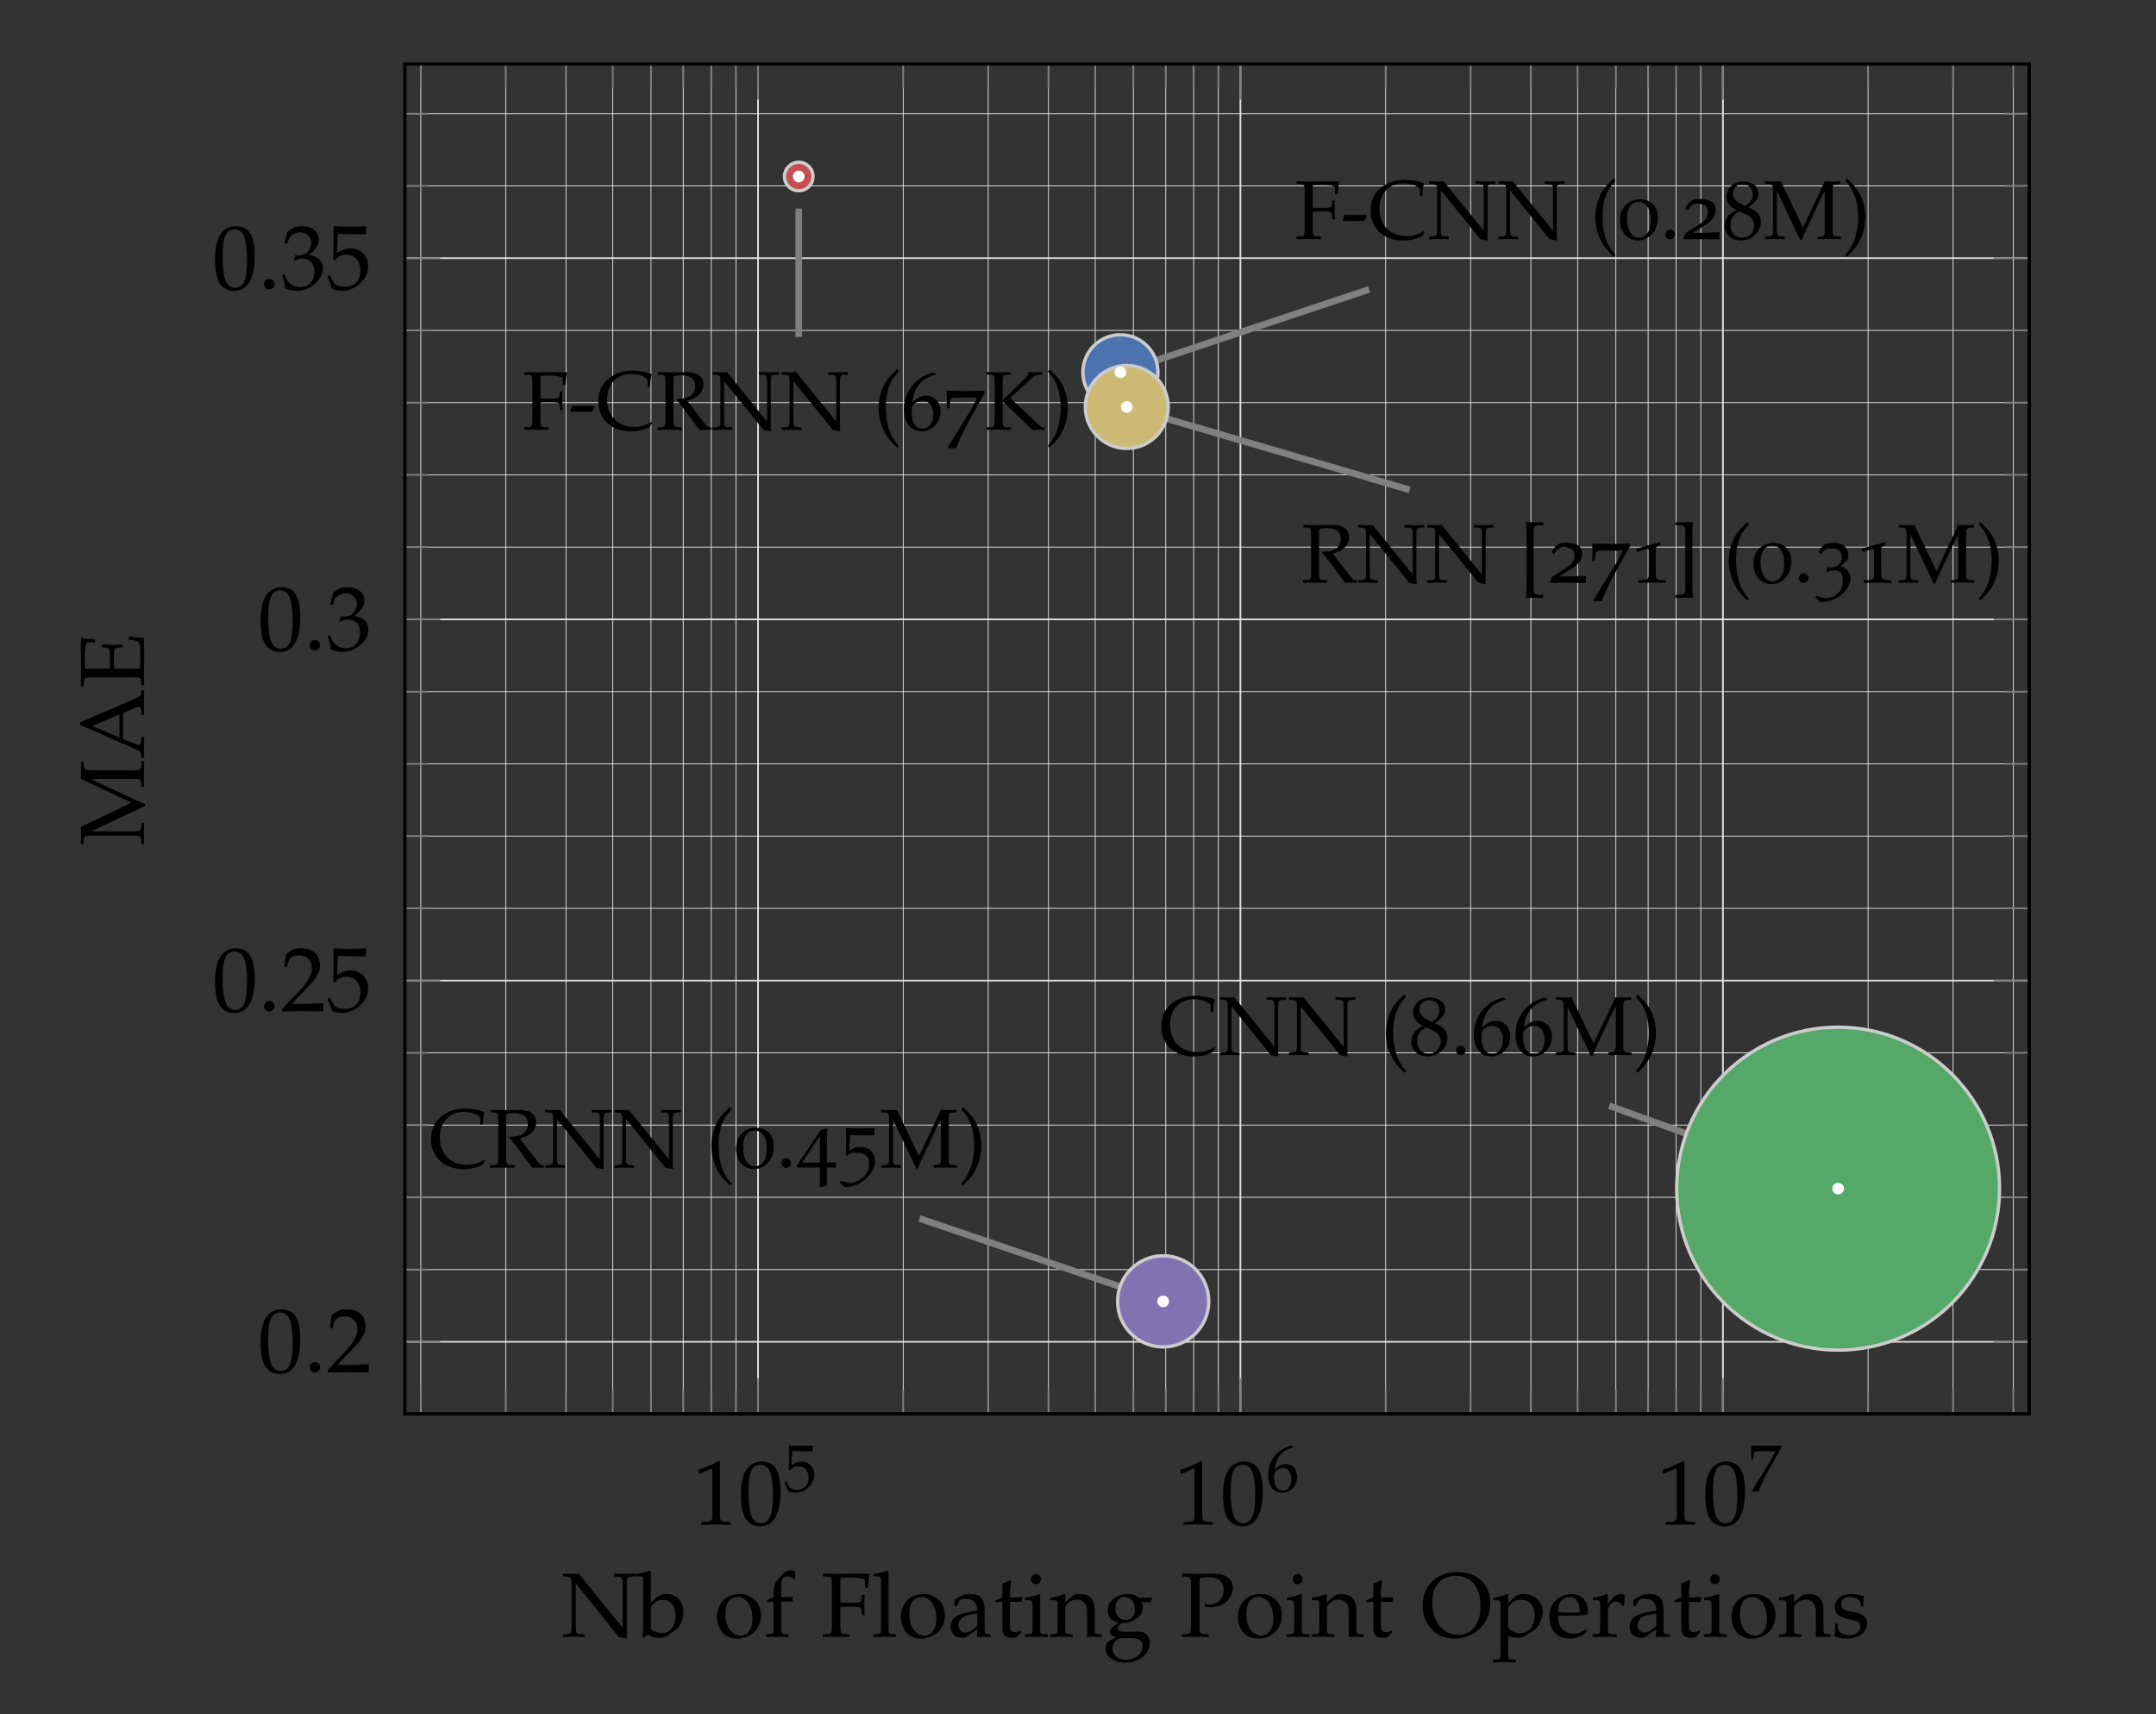 <?xml version="1.0" encoding="UTF-8"?>
<svg xmlns="http://www.w3.org/2000/svg" xmlns:xlink="http://www.w3.org/1999/xlink" width="251.923pt" height="200.246pt" viewBox="0 0 251.923 200.246" version="1.1">
<rect x="0" y="0" width="251.923" height="200.246" fill="#333333" stroke="none"/>
<defs>
<g>
<symbol overflow="visible" id="glyph0-0">
<path style="stroke:none;" d=""/>
</symbol>
<symbol overflow="visible" id="glyph0-1">
<path style="stroke:none;" d="M 0.719 -5.922 L 0.828 -5.922 L 2.188 -6.531 C 2.203 -6.547 2.219 -6.547 2.234 -6.547 C 2.297 -6.547 2.312 -6.453 2.312 -6.188 L 2.312 -1.016 C 2.312 -0.469 2.188 -0.359 1.625 -0.312 L 1.016 -0.281 L 1.016 0.031 C 2.672 0 2.672 0 2.781 0 C 2.922 0 3.156 0 3.516 0.016 C 3.641 0.016 4.016 0.016 4.453 0.031 L 4.453 -0.281 L 3.906 -0.312 C 3.312 -0.359 3.203 -0.469 3.203 -1.016 L 3.203 -7.344 L 3.062 -7.391 C 2.359 -7.031 1.609 -6.719 0.641 -6.375 Z M 0.719 -5.922 "/>
</symbol>
<symbol overflow="visible" id="glyph0-2">
<path style="stroke:none;" d="M 2.797 -7.344 C 1.156 -7.344 0.312 -6.031 0.312 -3.453 C 0.312 -2.203 0.531 -1.125 0.906 -0.609 C 1.281 -0.078 1.875 0.219 2.531 0.219 C 4.141 0.219 4.953 -1.172 4.953 -3.906 C 4.953 -6.234 4.266 -7.344 2.797 -7.344 Z M 2.609 -6.969 C 3.641 -6.969 4.062 -5.922 4.062 -3.375 C 4.062 -1.094 3.656 -0.156 2.672 -0.156 C 1.641 -0.156 1.203 -1.234 1.203 -3.844 C 1.203 -6.078 1.594 -6.969 2.609 -6.969 Z M 2.609 -6.969 "/>
</symbol>
<symbol overflow="visible" id="glyph0-3">
<path style="stroke:none;" d="M 1.328 -1.188 C 1 -1.188 0.719 -0.891 0.719 -0.562 C 0.719 -0.25 1 0.047 1.312 0.047 C 1.656 0.047 1.953 -0.234 1.953 -0.562 C 1.953 -0.891 1.656 -1.188 1.328 -1.188 Z M 1.328 -1.188 "/>
</symbol>
<symbol overflow="visible" id="glyph0-4">
<path style="stroke:none;" d="M 0.172 -0.25 L 0.172 0.031 C 2.156 0 2.156 0 2.547 0 C 2.938 0 2.938 0 4.984 0.031 C 4.969 -0.188 4.969 -0.297 4.969 -0.453 C 4.969 -0.594 4.969 -0.688 4.984 -0.922 C 3.766 -0.875 3.266 -0.859 1.297 -0.828 L 3.234 -2.875 C 4.266 -3.969 4.594 -4.562 4.594 -5.359 C 4.594 -6.578 3.766 -7.344 2.406 -7.344 C 1.641 -7.344 1.125 -7.125 0.594 -6.594 L 0.422 -5.141 L 0.719 -5.141 L 0.859 -5.641 C 1.031 -6.25 1.422 -6.516 2.125 -6.516 C 3.047 -6.516 3.641 -5.953 3.641 -5.047 C 3.641 -4.234 3.188 -3.453 1.984 -2.172 Z M 0.172 -0.25 "/>
</symbol>
<symbol overflow="visible" id="glyph0-5">
<path style="stroke:none;" d="M 1.359 -6.453 C 2.734 -6.406 3.328 -6.391 4.609 -6.391 L 4.656 -6.453 C 4.641 -6.641 4.641 -6.719 4.641 -6.859 C 4.641 -7.016 4.641 -7.094 4.656 -7.281 L 4.609 -7.344 C 3.797 -7.297 3.328 -7.281 2.75 -7.281 C 2.156 -7.281 1.688 -7.297 0.891 -7.344 L 0.844 -7.281 C 0.859 -6.641 0.859 -6.172 0.859 -5.828 C 0.859 -4.922 0.828 -3.906 0.797 -3.438 L 1.016 -3.375 C 1.516 -3.875 1.797 -4.016 2.328 -4.016 C 3.344 -4.016 3.984 -3.297 3.984 -2.141 C 3.984 -0.953 3.297 -0.266 2.141 -0.266 C 1.562 -0.266 1.031 -0.453 0.891 -0.734 L 0.391 -1.609 L 0.141 -1.453 C 0.391 -0.859 0.516 -0.516 0.656 -0.047 C 0.953 0.125 1.391 0.219 1.844 0.219 C 2.562 0.219 3.312 -0.094 3.906 -0.609 C 4.547 -1.188 4.891 -1.906 4.891 -2.703 C 4.891 -3.906 4.031 -4.75 2.812 -4.75 C 2.297 -4.75 1.922 -4.609 1.25 -4.219 Z M 1.359 -6.453 "/>
</symbol>
<symbol overflow="visible" id="glyph0-6">
<path style="stroke:none;" d="M 0.453 -5.312 L 0.781 -5.312 L 0.984 -5.906 C 1.094 -6.266 1.766 -6.625 2.328 -6.625 C 3.016 -6.625 3.578 -6.062 3.578 -5.391 C 3.578 -4.594 2.953 -3.922 2.188 -3.922 C 2.109 -3.922 2 -3.938 1.859 -3.938 L 1.688 -3.953 L 1.562 -3.391 L 1.641 -3.328 C 2.047 -3.5 2.25 -3.562 2.531 -3.562 C 3.422 -3.562 3.938 -3 3.938 -2.031 C 3.938 -0.938 3.281 -0.219 2.297 -0.219 C 1.797 -0.219 1.359 -0.391 1.047 -0.688 C 0.781 -0.922 0.656 -1.156 0.453 -1.734 L 0.156 -1.625 C 0.391 -0.984 0.469 -0.594 0.531 -0.062 C 1.094 0.125 1.562 0.219 1.953 0.219 C 2.812 0.219 3.797 -0.266 4.375 -0.984 C 4.734 -1.422 4.922 -1.891 4.922 -2.391 C 4.922 -2.906 4.703 -3.344 4.328 -3.609 C 4.062 -3.797 3.812 -3.891 3.281 -3.984 C 4.141 -4.641 4.453 -5.141 4.453 -5.766 C 4.453 -6.719 3.672 -7.344 2.484 -7.344 C 1.766 -7.344 1.281 -7.141 0.766 -6.625 Z M 0.453 -5.312 "/>
</symbol>
<symbol overflow="visible" id="glyph0-7">
<path style="stroke:none;" d="M 1.453 -7.344 C 0.859 -7.359 0.766 -7.359 0.188 -7.375 L 0.188 -7.047 L 0.656 -7.016 C 1.141 -6.984 1.188 -6.891 1.188 -6.062 L 1.188 -1.281 C 1.188 -0.453 1.141 -0.359 0.656 -0.312 L 0.188 -0.281 L 0.188 0.031 C 1.234 0 1.234 0 1.422 0 C 1.578 0 1.578 0 2.703 0.031 L 2.703 -0.281 L 2.234 -0.312 C 1.734 -0.359 1.688 -0.453 1.688 -1.281 L 1.688 -6.219 L 6.719 0.047 L 7.688 0.219 C 7.688 0.172 7.688 0.156 7.672 0.078 C 7.656 -0.031 7.656 -0.125 7.656 -0.188 L 7.656 -6.062 C 7.656 -6.891 7.703 -6.984 8.188 -7.016 L 8.656 -7.047 L 8.656 -7.375 C 7.547 -7.344 7.547 -7.344 7.391 -7.344 C 7.203 -7.344 7.203 -7.344 6.156 -7.375 L 6.156 -7.047 L 6.625 -7.016 C 7.109 -6.984 7.156 -6.891 7.156 -6.062 L 7.156 -1.047 L 2.031 -7.375 Z M 1.453 -7.344 "/>
</symbol>
<symbol overflow="visible" id="glyph0-8">
<path style="stroke:none;" d="M 1.594 -7.656 L 1.5 -7.734 C 1.031 -7.562 0.688 -7.469 -0.156 -7.344 L -0.156 -7.047 L 0.438 -7.047 C 0.625 -7.047 0.703 -6.922 0.703 -6.609 L 0.703 -1.625 C 0.703 -0.969 0.688 -0.688 0.625 0.062 L 0.781 0.125 L 1.219 -0.25 C 1.641 0.016 2.031 0.125 2.594 0.125 C 3 0.125 3.281 0.047 3.5 -0.109 L 4.578 -0.875 C 5.047 -1.219 5.406 -2.094 5.406 -2.875 C 5.406 -4.109 4.609 -5 3.484 -5 C 2.984 -5 2.469 -4.812 2.188 -4.531 L 1.594 -3.938 Z M 1.594 -3.281 C 1.594 -3.438 1.703 -3.625 1.875 -3.812 C 2.172 -4.125 2.594 -4.312 3.031 -4.312 C 3.922 -4.312 4.484 -3.578 4.484 -2.438 C 4.484 -1.25 3.844 -0.422 2.938 -0.422 C 2.391 -0.422 1.594 -0.75 1.594 -0.984 Z M 1.594 -3.281 "/>
</symbol>
<symbol overflow="visible" id="glyph0-9">
<path style="stroke:none;" d="M 2.969 -5 C 1.422 -5 0.344 -3.906 0.344 -2.312 C 0.344 -0.812 1.297 0.219 2.672 0.219 C 4.312 0.219 5.484 -0.922 5.484 -2.531 C 5.484 -3.969 4.438 -5 2.969 -5 Z M 2.781 -4.641 C 3.766 -4.641 4.484 -3.578 4.484 -2.125 C 4.484 -0.906 3.938 -0.141 3.078 -0.141 C 2.031 -0.141 1.328 -1.156 1.328 -2.672 C 1.328 -3.953 1.844 -4.641 2.781 -4.641 Z M 2.781 -4.641 "/>
</symbol>
<symbol overflow="visible" id="glyph0-10">
<path style="stroke:none;" d="M 3.641 -7.641 C 3.406 -7.719 3.281 -7.766 3.141 -7.766 C 2.797 -7.766 2.422 -7.578 2.188 -7.312 L 1.578 -6.609 C 1.266 -6.25 1.125 -5.781 1.125 -5.078 L 1.125 -4.625 L 0.391 -4.297 L 0.391 -4.062 L 1.125 -4.109 L 1.125 -1.094 C 1.125 -0.422 1.094 -0.344 0.734 -0.312 L 0.25 -0.281 L 0.25 0.031 C 1.312 0 1.312 0 1.578 0 C 1.844 0 1.844 0 2.906 0.031 L 2.906 -0.281 L 2.422 -0.312 C 2.062 -0.344 2.031 -0.422 2.031 -1.094 L 2.031 -4.109 L 3.344 -4.109 L 3.422 -4.672 L 2.031 -4.625 L 2.031 -5.531 C 2.031 -6.75 2.156 -7.047 2.766 -7.047 C 3.062 -7.047 3.25 -6.984 3.5 -6.75 L 3.641 -6.812 Z M 3.641 -7.641 "/>
</symbol>
<symbol overflow="visible" id="glyph0-11">
<path style="stroke:none;" d="M 2.297 -3.484 C 2.594 -3.5 2.922 -3.516 3.406 -3.516 C 4.188 -3.516 4.469 -3.484 4.672 -3.391 L 4.75 -3.125 L 4.812 -2.5 L 5.125 -2.5 C 5.094 -3.484 5.094 -3.484 5.094 -3.672 C 5.094 -3.844 5.094 -3.844 5.125 -4.906 L 4.812 -4.906 L 4.75 -4.359 C 4.734 -4.266 4.703 -4.172 4.672 -4.078 C 4.469 -4 4.172 -3.969 3.469 -3.969 C 3.031 -3.969 2.672 -3.969 2.297 -4 L 2.297 -6.844 C 2.625 -6.922 2.812 -6.922 3.438 -6.922 C 3.953 -6.922 4.547 -6.859 4.875 -6.781 C 5.141 -6.719 5.172 -6.656 5.172 -6.422 L 5.172 -5.719 L 5.547 -5.719 C 5.547 -6.359 5.594 -6.875 5.719 -7.344 C 5.188 -7.359 4.875 -7.375 4.406 -7.375 L 3.266 -7.359 C 2.75 -7.344 2.375 -7.344 2.109 -7.344 C 1.797 -7.344 1.797 -7.344 0.234 -7.375 L 0.234 -7.047 L 0.75 -7.016 C 1.234 -6.984 1.297 -6.906 1.297 -6.062 L 1.297 -1.281 C 1.297 -0.438 1.234 -0.359 0.75 -0.312 L 0.234 -0.281 L 0.234 0.031 C 0.859 0.016 1.234 0 1.797 0 C 2.344 0 2.734 0.016 3.359 0.031 L 3.359 -0.281 L 2.844 -0.312 C 2.359 -0.359 2.297 -0.438 2.297 -1.281 Z M 2.297 -3.484 "/>
</symbol>
<symbol overflow="visible" id="glyph0-12">
<path style="stroke:none;" d="M 0.25 -7.047 L 0.844 -7.047 C 1.031 -7.047 1.109 -6.922 1.109 -6.609 L 1.109 -1.094 C 1.109 -0.422 1.078 -0.344 0.719 -0.312 L 0.219 -0.281 L 0.219 0.031 C 1.297 0 1.297 0 1.562 0 C 1.828 0 1.828 0 2.891 0.031 L 2.891 -0.281 L 2.391 -0.312 C 2.031 -0.344 2 -0.422 2 -1.094 L 2 -7.656 L 1.906 -7.734 C 1.438 -7.562 1.094 -7.469 0.25 -7.344 Z M 0.25 -7.047 "/>
</symbol>
<symbol overflow="visible" id="glyph0-13">
<path style="stroke:none;" d="M 3.453 -0.875 L 3.406 0.031 C 4.094 0 4.094 0 4.234 0 C 4.281 0 4.547 0.016 5.016 0.031 L 5.016 -0.281 L 4.609 -0.312 C 4.344 -0.312 4.312 -0.406 4.312 -0.922 L 4.312 -2.875 C 4.312 -4.438 3.859 -5 2.625 -5 C 2.156 -5 1.734 -4.875 1.328 -4.641 L 0.766 -4.297 L 0.766 -3.609 L 1.047 -3.531 L 1.188 -3.859 C 1.406 -4.359 1.516 -4.438 2 -4.438 C 3 -4.438 3.422 -4.031 3.453 -3.062 L 2.391 -2.875 C 0.953 -2.609 0.344 -2.109 0.344 -1.188 C 0.344 -0.359 0.844 0.125 1.688 0.125 C 1.875 0.125 2.062 0.094 2.125 0.047 Z M 3.453 -1.328 C 3.141 -0.891 2.469 -0.484 2.062 -0.484 C 1.625 -0.484 1.25 -0.875 1.25 -1.328 C 1.25 -1.719 1.469 -2.094 1.797 -2.297 C 2.062 -2.469 2.641 -2.609 3.453 -2.734 Z M 3.453 -1.328 "/>
</symbol>
<symbol overflow="visible" id="glyph0-14">
<path style="stroke:none;" d="M 1.047 -4.078 L 1.047 -1 C 1.047 -0.219 1.391 0.125 2.219 0.125 C 2.469 0.125 2.719 0.078 2.781 0 L 3.297 -0.562 L 3.156 -0.75 C 2.891 -0.594 2.734 -0.547 2.531 -0.547 C 2.109 -0.547 1.938 -0.75 1.938 -1.281 L 1.938 -4.078 L 3.297 -4.078 L 3.406 -4.641 L 1.938 -4.578 L 1.938 -4.984 C 1.938 -5.438 1.969 -5.812 2.062 -6.5 L 1.922 -6.625 C 1.672 -6.453 1.359 -6.312 1.016 -6.219 C 1.062 -5.891 1.062 -5.688 1.062 -5.375 L 1.062 -4.625 L 0.234 -4.25 L 0.234 -4.031 Z M 1.047 -4.078 "/>
</symbol>
<symbol overflow="visible" id="glyph0-15">
<path style="stroke:none;" d="M 2 -4.953 L 1.906 -5 C 1.359 -4.781 0.812 -4.625 0.25 -4.562 L 0.25 -4.266 L 0.641 -4.266 C 1.062 -4.266 1.109 -4.188 1.109 -3.484 L 1.109 -1.094 C 1.109 -0.422 1.078 -0.344 0.719 -0.312 L 0.219 -0.281 L 0.219 0.031 C 1.297 0 1.297 0 1.562 0 C 1.828 0 1.828 0 2.891 0.031 L 2.891 -0.281 L 2.391 -0.312 C 2.031 -0.344 2 -0.422 2 -1.094 Z M 1.516 -7.328 C 1.188 -7.328 0.922 -7.047 0.922 -6.719 C 0.922 -6.422 1.188 -6.141 1.5 -6.141 C 1.812 -6.141 2.094 -6.422 2.094 -6.719 C 2.094 -7.016 1.812 -7.328 1.516 -7.328 Z M 1.516 -7.328 "/>
</symbol>
<symbol overflow="visible" id="glyph0-16">
<path style="stroke:none;" d="M 4.375 0.031 C 5.016 0 5.031 0 5.219 0 C 5.359 0 5.359 0 6.094 0.031 L 6.094 -0.281 L 5.656 -0.312 C 5.297 -0.344 5.266 -0.406 5.266 -1.094 L 5.266 -3.141 C 5.266 -4.391 4.672 -5 3.484 -5 C 3.094 -5 2.859 -4.922 2.641 -4.734 L 1.828 -4.031 L 1.828 -4.953 L 1.734 -5 C 1.188 -4.781 0.641 -4.625 0.078 -4.562 L 0.078 -4.266 L 0.469 -4.266 C 0.891 -4.266 0.938 -4.188 0.938 -3.484 L 0.938 -1.094 C 0.938 -0.422 0.906 -0.344 0.547 -0.312 L 0.062 -0.281 L 0.062 0.031 C 0.781 0.016 1.078 0 1.391 0 C 1.688 0 1.984 0.016 2.703 0.031 L 2.703 -0.281 L 2.234 -0.312 C 1.859 -0.344 1.828 -0.422 1.828 -1.094 L 1.828 -3.344 C 1.828 -3.828 2.531 -4.344 3.188 -4.344 C 3.906 -4.344 4.375 -3.812 4.375 -3 Z M 4.375 0.031 "/>
</symbol>
<symbol overflow="visible" id="glyph0-17">
<path style="stroke:none;" d="M 5.531 -4.031 L 5.797 -4.469 L 5.75 -4.594 L 4.234 -4.547 C 3.844 -4.875 3.469 -5 2.938 -5 C 2.469 -5 1.922 -4.844 1.484 -4.594 C 0.891 -4.25 0.594 -3.734 0.594 -3.078 C 0.594 -2.297 1.078 -1.75 1.859 -1.656 L 1.016 -1.016 C 0.922 -0.859 0.859 -0.719 0.859 -0.547 C 0.859 -0.25 1.062 -0.078 1.562 0.062 L 0.641 0.562 C 0.484 0.656 0.344 1.047 0.344 1.375 C 0.344 2.344 1.297 3.016 2.641 3.016 C 4.25 3.016 5.516 2 5.516 0.703 C 5.516 -0.062 5.016 -0.594 4.266 -0.594 L 2.562 -0.594 C 2 -0.594 1.75 -0.719 1.75 -1.016 C 1.75 -1.156 1.828 -1.266 2.109 -1.5 C 2.172 -1.562 2.188 -1.578 2.234 -1.625 C 2.344 -1.609 2.406 -1.594 2.5 -1.594 C 2.953 -1.594 3.516 -1.797 3.953 -2.109 C 4.438 -2.469 4.672 -2.891 4.672 -3.453 C 4.672 -3.672 4.641 -3.797 4.547 -4.031 Z M 2.562 -4.641 C 3.281 -4.641 3.766 -4.031 3.766 -3.141 C 3.766 -2.438 3.328 -1.953 2.672 -1.953 C 1.953 -1.953 1.484 -2.516 1.484 -3.328 C 1.484 -4.156 1.875 -4.641 2.562 -4.641 Z M 3.062 0.156 C 4.266 0.156 4.672 0.391 4.672 1.094 C 4.672 2 3.844 2.688 2.719 2.688 C 1.797 2.688 1.156 2.141 1.156 1.359 C 1.156 0.875 1.422 0.438 1.859 0.25 C 2.031 0.172 2.328 0.156 3.062 0.156 Z M 3.062 0.156 "/>
</symbol>
<symbol overflow="visible" id="glyph0-18">
<path style="stroke:none;" d="M 2.297 -6.844 C 2.672 -6.922 2.984 -6.969 3.344 -6.969 C 4.5 -6.969 5.109 -6.438 5.109 -5.422 C 5.109 -4.469 4.469 -3.797 3.531 -3.797 C 3.312 -3.797 3.156 -3.812 2.875 -3.906 L 2.984 -3.516 C 3.234 -3.469 3.391 -3.453 3.609 -3.453 C 5.062 -3.453 6.188 -4.438 6.188 -5.719 C 6.188 -6.75 5.344 -7.375 4 -7.375 C 3.938 -7.375 3.844 -7.375 3.703 -7.359 C 3.297 -7.359 2.5 -7.344 2.188 -7.344 C 1.953 -7.344 1.953 -7.344 0.25 -7.375 L 0.25 -7.047 L 0.719 -7.016 C 1.203 -6.984 1.297 -6.859 1.297 -6.062 L 1.297 -1.281 C 1.297 -0.438 1.234 -0.359 0.75 -0.312 L 0.234 -0.281 L 0.234 0.031 C 0.859 0.016 1.234 0 1.797 0 C 2.344 0 2.734 0.016 3.359 0.031 L 3.359 -0.281 L 2.844 -0.312 C 2.359 -0.359 2.297 -0.438 2.297 -1.281 Z M 2.297 -6.844 "/>
</symbol>
<symbol overflow="visible" id="glyph0-19">
<path style="stroke:none;" d="M 4.281 -7.562 C 1.859 -7.562 0.234 -5.984 0.234 -3.641 C 0.234 -1.391 1.797 0.219 3.938 0.219 C 6.328 0.219 8.141 -1.562 8.141 -3.906 C 8.141 -6.156 6.656 -7.562 4.281 -7.562 Z M 4.109 -7.109 C 5.922 -7.109 7 -5.812 7 -3.594 C 7 -1.484 6.016 -0.234 4.375 -0.234 C 2.578 -0.234 1.375 -1.75 1.375 -4.031 C 1.375 -6 2.359 -7.109 4.109 -7.109 Z M 4.109 -7.109 "/>
</symbol>
<symbol overflow="visible" id="glyph0-20">
<path style="stroke:none;" d="M 0.109 -4.266 L 0.5 -4.266 C 0.922 -4.266 0.969 -4.188 0.969 -3.484 L 0.969 1.875 C 0.969 2.547 0.938 2.625 0.578 2.641 L 0.078 2.672 L 0.078 3 C 1.156 2.969 1.156 2.969 1.422 2.969 C 1.688 2.969 1.688 2.969 2.75 3 L 2.75 2.672 L 2.266 2.641 C 1.891 2.625 1.859 2.547 1.859 1.875 L 1.859 -0.141 C 2.188 0.047 2.531 0.125 3 0.125 C 3.312 0.125 3.594 0.062 3.766 -0.047 L 4.969 -0.828 C 5.406 -1.109 5.906 -2.203 5.906 -2.891 C 5.906 -4.078 4.922 -5 3.688 -5 C 3.297 -5 2.906 -4.891 2.734 -4.734 L 1.859 -3.938 L 1.859 -4.953 L 1.766 -5 C 1.219 -4.781 0.672 -4.625 0.109 -4.562 Z M 1.859 -3.266 C 1.859 -3.406 1.922 -3.531 2.062 -3.703 C 2.359 -4.109 2.797 -4.312 3.328 -4.312 C 4.344 -4.312 4.969 -3.609 4.969 -2.5 C 4.969 -1.297 4.266 -0.422 3.297 -0.422 C 2.719 -0.422 2.281 -0.609 1.859 -1.047 Z M 1.859 -3.266 "/>
</symbol>
<symbol overflow="visible" id="glyph0-21">
<path style="stroke:none;" d="M 4.656 -0.75 L 4.516 -0.859 C 3.844 -0.453 3.594 -0.359 3.141 -0.359 C 2.438 -0.359 1.859 -0.656 1.562 -1.188 C 1.359 -1.531 1.297 -1.828 1.266 -2.453 L 2.828 -2.453 C 3.562 -2.453 4.016 -2.484 4.75 -2.594 C 4.766 -2.75 4.781 -2.844 4.781 -2.969 C 4.781 -4.203 3.984 -5 2.797 -5 C 2.391 -5 1.938 -4.859 1.5 -4.609 C 0.625 -4.109 0.281 -3.438 0.281 -2.328 C 0.281 -1.656 0.438 -1.094 0.719 -0.688 C 1.156 -0.125 1.859 0.219 2.672 0.219 C 3.062 0.219 3.453 0.125 3.891 -0.062 C 4.172 -0.188 4.406 -0.312 4.438 -0.391 Z M 3.828 -2.844 C 3.266 -2.828 3.016 -2.812 2.625 -2.812 C 2.141 -2.812 1.859 -2.828 1.297 -2.875 C 1.297 -3.375 1.328 -3.609 1.469 -3.891 C 1.688 -4.359 2.156 -4.641 2.672 -4.641 C 3.016 -4.641 3.297 -4.5 3.484 -4.219 C 3.719 -3.875 3.797 -3.562 3.828 -2.844 Z M 3.828 -2.844 "/>
</symbol>
<symbol overflow="visible" id="glyph0-22">
<path style="stroke:none;" d="M 0.25 -4.266 L 0.641 -4.266 C 1.062 -4.266 1.109 -4.188 1.109 -3.484 L 1.109 -1.094 C 1.109 -0.422 1.078 -0.344 0.719 -0.312 L 0.219 -0.281 L 0.219 0.031 C 0.984 0.016 1.266 0 1.531 0 C 1.75 0 1.75 0 3.062 0.031 L 3.062 -0.281 L 2.5 -0.312 C 2.031 -0.359 2 -0.391 2 -1.094 L 2 -2.922 C 2 -3.562 2.422 -4.094 2.953 -4.094 C 3.266 -4.094 3.5 -3.938 3.672 -3.609 L 3.891 -3.609 L 3.984 -4.875 C 3.875 -4.953 3.672 -5 3.484 -5 C 3.172 -5 2.828 -4.828 2.594 -4.562 L 2 -3.859 L 2 -4.953 L 1.906 -5 C 1.359 -4.781 0.812 -4.625 0.25 -4.562 Z M 0.25 -4.266 "/>
</symbol>
<symbol overflow="visible" id="glyph0-23">
<path style="stroke:none;" d="M 0.438 -1.531 C 0.438 -0.781 0.406 -0.469 0.312 -0.047 C 0.875 0.141 1.297 0.219 1.781 0.219 C 3.172 0.219 4.172 -0.531 4.172 -1.578 C 4.172 -1.906 4.078 -2.156 3.875 -2.359 C 3.594 -2.625 3.234 -2.766 2.297 -2.938 C 1.422 -3.109 1.141 -3.328 1.141 -3.812 C 1.141 -4.344 1.516 -4.641 2.156 -4.641 C 2.875 -4.641 3.422 -4.266 3.422 -3.766 L 3.422 -3.531 L 3.719 -3.531 C 3.734 -4.141 3.734 -4.406 3.766 -4.734 C 3.203 -4.922 2.828 -5 2.391 -5 C 1.156 -5 0.391 -4.406 0.391 -3.453 C 0.391 -2.938 0.625 -2.578 1.125 -2.359 C 1.406 -2.234 1.969 -2.062 2.703 -1.891 C 3.172 -1.797 3.375 -1.562 3.375 -1.156 C 3.375 -0.594 2.844 -0.188 2.094 -0.188 C 1.312 -0.188 0.75 -0.547 0.75 -1.094 L 0.75 -1.531 Z M 0.438 -1.531 "/>
</symbol>
<symbol overflow="visible" id="glyph1-0">
<path style="stroke:none;" d=""/>
</symbol>
<symbol overflow="visible" id="glyph1-1">
<path style="stroke:none;" d="M 0.984 -4.703 C 1.984 -4.672 2.422 -4.672 3.359 -4.672 L 3.406 -4.703 C 3.391 -4.844 3.391 -4.906 3.391 -5.016 C 3.391 -5.125 3.391 -5.188 3.406 -5.328 L 3.359 -5.359 C 2.781 -5.328 2.422 -5.328 2 -5.328 C 1.578 -5.328 1.234 -5.328 0.656 -5.359 L 0.609 -5.328 C 0.625 -4.844 0.625 -4.5 0.625 -4.25 C 0.625 -3.594 0.609 -2.844 0.578 -2.5 L 0.734 -2.453 C 1.109 -2.828 1.312 -2.938 1.703 -2.938 C 2.438 -2.938 2.906 -2.406 2.906 -1.562 C 2.906 -0.703 2.406 -0.188 1.562 -0.188 C 1.141 -0.188 0.75 -0.328 0.641 -0.531 L 0.281 -1.172 L 0.094 -1.062 C 0.281 -0.625 0.375 -0.375 0.484 -0.031 C 0.703 0.078 1.016 0.156 1.344 0.156 C 1.875 0.156 2.422 -0.062 2.844 -0.438 C 3.328 -0.859 3.578 -1.391 3.578 -1.969 C 3.578 -2.844 2.938 -3.469 2.047 -3.469 C 1.688 -3.469 1.406 -3.375 0.922 -3.078 Z M 0.984 -4.703 "/>
</symbol>
<symbol overflow="visible" id="glyph1-2">
<path style="stroke:none;" d="M 3.234 -5.234 L 2.953 -5.359 C 2.203 -5.109 1.891 -4.953 1.484 -4.609 C 0.688 -3.938 0.25 -2.984 0.25 -1.922 C 0.25 -0.641 0.875 0.156 1.875 0.156 C 2.891 0.156 3.641 -0.641 3.641 -1.703 C 3.641 -2.594 3.109 -3.188 2.281 -3.188 C 1.891 -3.188 1.656 -3.078 1.203 -2.719 C 1.109 -2.641 1.109 -2.641 1.016 -2.578 C 1.188 -3.984 1.844 -4.75 3.234 -5.172 Z M 1.984 -2.719 C 2.578 -2.719 2.969 -2.203 2.969 -1.438 C 2.969 -0.625 2.578 -0.094 1.969 -0.094 C 1.312 -0.094 0.953 -0.672 0.953 -1.719 C 0.953 -1.984 0.984 -2.125 1.078 -2.266 C 1.25 -2.531 1.609 -2.719 1.984 -2.719 Z M 1.984 -2.719 "/>
</symbol>
<symbol overflow="visible" id="glyph1-3">
<path style="stroke:none;" d="M 0.438 -0.078 L 0.5 0.016 C 0.812 0 0.812 0 0.859 0 C 0.922 0 0.922 0 1.219 0.016 C 1.547 -0.828 1.938 -1.641 2.438 -2.562 L 3.875 -5.125 L 3.875 -5.359 C 3.031 -5.328 2.75 -5.328 2.125 -5.328 C 1.562 -5.328 1.172 -5.328 0.422 -5.359 L 0.344 -5.328 C 0.359 -4.578 0.359 -4.578 0.359 -4.5 C 0.359 -4.422 0.359 -4.422 0.344 -3.719 L 0.578 -3.719 L 0.625 -4.141 C 0.688 -4.625 0.75 -4.688 1.109 -4.688 L 3.188 -4.688 C 2.875 -4.047 2.625 -3.609 2.328 -3.125 Z M 0.438 -0.078 "/>
</symbol>
<symbol overflow="visible" id="glyph2-0">
<path style="stroke:none;" d=""/>
</symbol>
<symbol overflow="visible" id="glyph2-1">
<path style="stroke:none;" d="M 6.516 -0.812 L 6.438 -0.922 C 5.828 -0.531 5.156 -0.328 4.422 -0.328 C 2.516 -0.328 1.25 -1.594 1.25 -3.516 C 1.25 -5.312 2.359 -6.5 4.047 -6.5 C 5 -6.5 5.984 -6.109 5.984 -5.719 L 5.984 -5.016 L 6.281 -5.016 C 6.281 -5.516 6.328 -5.859 6.469 -6.5 C 5.641 -6.781 4.922 -6.906 4.219 -6.906 C 3.375 -6.906 2.562 -6.703 1.906 -6.312 C 0.797 -5.672 0.219 -4.641 0.219 -3.328 C 0.219 -1.219 1.75 0.188 4.047 0.188 C 4.844 0.188 5.578 0.016 6.25 -0.328 Z M 6.516 -0.812 "/>
</symbol>
<symbol overflow="visible" id="glyph2-2">
<path style="stroke:none;" d="M 1.328 -6.703 C 0.781 -6.719 0.703 -6.719 0.172 -6.734 L 0.172 -6.438 L 0.594 -6.422 C 1.047 -6.391 1.094 -6.297 1.094 -5.531 L 1.094 -1.172 C 1.094 -0.406 1.047 -0.328 0.594 -0.297 L 0.172 -0.266 L 0.172 0.031 C 1.125 0 1.125 0 1.297 0 C 1.438 0 1.438 0 2.469 0.031 L 2.469 -0.266 L 2.031 -0.297 C 1.594 -0.328 1.531 -0.406 1.531 -1.172 L 1.531 -5.672 L 6.141 0.031 L 7.016 0.188 C 7.016 0.156 7.016 0.141 7.016 0.078 C 7 -0.031 6.984 -0.109 6.984 -0.172 L 6.984 -5.531 C 6.984 -6.297 7.031 -6.391 7.484 -6.422 L 7.906 -6.438 L 7.906 -6.734 C 6.891 -6.703 6.891 -6.703 6.75 -6.703 C 6.578 -6.703 6.578 -6.703 5.609 -6.734 L 5.609 -6.438 L 6.047 -6.422 C 6.5 -6.391 6.547 -6.297 6.547 -5.531 L 6.547 -0.953 L 1.859 -6.734 Z M 1.328 -6.703 "/>
</symbol>
<symbol overflow="visible" id="glyph2-3">
<path style="stroke:none;" d="M 2.938 1.891 C 2.234 1.016 1.969 0.562 1.719 -0.328 C 1.516 -1.016 1.422 -1.766 1.422 -2.594 C 1.422 -3.391 1.516 -4.094 1.703 -4.719 C 1.953 -5.531 2.219 -5.984 2.938 -6.812 L 2.75 -7.062 C 1.734 -6.156 1.328 -5.625 0.969 -4.672 C 0.703 -4.016 0.578 -3.328 0.578 -2.594 C 0.578 -1.547 0.828 -0.562 1.297 0.312 C 1.641 0.969 1.953 1.344 2.75 2.094 Z M 2.938 1.891 "/>
</symbol>
<symbol overflow="visible" id="glyph2-4">
<path style="stroke:none;" d="M 1.203 -1.078 C 0.922 -1.078 0.656 -0.812 0.656 -0.516 C 0.656 -0.219 0.922 0.047 1.203 0.047 C 1.516 0.047 1.781 -0.219 1.781 -0.516 C 1.781 -0.812 1.516 -1.078 1.203 -1.078 Z M 1.203 -1.078 "/>
</symbol>
<symbol overflow="visible" id="glyph2-5">
<path style="stroke:none;" d="M 7.125 -1.172 C 7.125 -0.406 7.094 -0.328 6.625 -0.297 L 6.297 -0.266 L 6.297 0.031 C 6.75 0.016 7.031 0 7.547 0 C 8.094 0 8.438 0.016 9.016 0.031 L 9.016 -0.266 L 8.547 -0.297 C 8.094 -0.328 8.047 -0.406 8.047 -1.172 L 8.047 -5.531 C 8.047 -6.297 8.094 -6.391 8.547 -6.422 L 8.953 -6.438 L 8.953 -6.734 C 8.219 -6.703 8.219 -6.703 8.047 -6.703 C 7.906 -6.703 7.906 -6.703 7.125 -6.734 L 4.578 -1.328 L 2 -6.734 C 1.219 -6.703 1.219 -6.703 1.078 -6.703 C 0.938 -6.703 0.938 -6.703 0.156 -6.734 L 0.156 -6.438 L 0.578 -6.422 C 1.031 -6.391 1.078 -6.297 1.078 -5.531 L 1.078 -1.172 C 1.078 -0.406 1.031 -0.328 0.578 -0.297 L 0.156 -0.266 L 0.156 0.031 C 1.125 0 1.125 0 1.281 0 C 1.438 0 1.438 0 2.453 0.031 L 2.453 -0.266 L 2.031 -0.297 C 1.578 -0.328 1.531 -0.406 1.531 -1.172 L 1.531 -5.625 L 4.25 0.125 L 4.438 0.125 C 4.5 -0.016 4.562 -0.172 4.625 -0.328 C 4.781 -0.703 4.891 -0.969 4.969 -1.109 L 6.703 -4.797 C 6.828 -5.078 6.953 -5.297 7.125 -5.625 Z M 7.125 -1.172 "/>
</symbol>
<symbol overflow="visible" id="glyph2-6">
<path style="stroke:none;" d="M 0.5 2.094 C 1.172 1.453 1.453 1.141 1.75 0.656 C 2.344 -0.281 2.656 -1.406 2.656 -2.578 C 2.656 -3.328 2.531 -4.016 2.281 -4.672 C 1.906 -5.609 1.516 -6.156 0.5 -7.062 L 0.312 -6.812 C 1.016 -5.984 1.281 -5.516 1.531 -4.719 C 1.719 -4.094 1.828 -3.391 1.828 -2.594 C 1.828 -1.766 1.719 -1.016 1.516 -0.328 C 1.266 0.562 1.016 1.016 0.312 1.891 Z M 0.5 2.094 "/>
</symbol>
<symbol overflow="visible" id="glyph2-7">
<path style="stroke:none;" d="M 2.109 -6.25 C 2.438 -6.328 2.719 -6.359 3.062 -6.359 C 4.062 -6.359 4.641 -5.906 4.641 -5.078 C 4.641 -4.172 3.922 -3.609 2.797 -3.609 C 2.719 -3.609 2.641 -3.609 2.516 -3.625 L 2.453 -3.5 C 2.562 -3.375 2.594 -3.344 2.703 -3.219 C 2.844 -3.062 2.875 -3.016 2.953 -2.906 L 4.75 -0.5 C 4.812 -0.422 4.875 -0.344 4.922 -0.266 C 5 -0.188 5.047 -0.094 5.156 0.031 C 5.609 0 5.703 0 5.812 0 C 5.906 0 5.906 0 6.516 0.031 L 6.516 -0.266 C 6.203 -0.297 6.047 -0.344 5.922 -0.516 L 3.703 -3.391 C 4.25 -3.531 4.5 -3.641 4.828 -3.859 C 5.328 -4.219 5.609 -4.719 5.609 -5.281 C 5.609 -6.203 4.922 -6.734 3.719 -6.734 L 3.562 -6.734 C 2.297 -6.703 2.297 -6.703 1.969 -6.703 C 1.641 -6.703 1.641 -6.703 0.281 -6.734 L 0.281 -6.438 L 0.688 -6.422 C 1.125 -6.391 1.172 -6.297 1.172 -5.531 L 1.172 -1.172 C 1.172 -0.406 1.125 -0.328 0.688 -0.297 L 0.219 -0.266 L 0.219 0.031 C 0.781 0.016 1.125 0 1.641 0 C 2.141 0 2.484 0.016 3.062 0.031 L 3.062 -0.266 L 2.594 -0.297 C 2.156 -0.328 2.109 -0.406 2.109 -1.172 Z M 2.109 -6.25 "/>
</symbol>
<symbol overflow="visible" id="glyph2-8">
<path style="stroke:none;" d="M 2.109 -3.188 C 2.375 -3.203 2.672 -3.219 3.109 -3.219 C 3.828 -3.219 4.094 -3.188 4.266 -3.094 L 4.344 -2.859 L 4.391 -2.281 L 4.688 -2.281 C 4.656 -3.188 4.656 -3.188 4.656 -3.359 C 4.656 -3.516 4.656 -3.516 4.688 -4.484 L 4.391 -4.484 L 4.344 -3.984 C 4.328 -3.891 4.297 -3.812 4.266 -3.734 C 4.094 -3.656 3.812 -3.625 3.172 -3.625 C 2.766 -3.625 2.438 -3.625 2.109 -3.656 L 2.109 -6.25 C 2.391 -6.312 2.562 -6.328 3.141 -6.328 C 3.609 -6.328 4.156 -6.266 4.453 -6.188 C 4.688 -6.125 4.719 -6.078 4.719 -5.859 L 4.719 -5.234 L 5.062 -5.234 C 5.062 -5.812 5.109 -6.281 5.219 -6.703 C 4.734 -6.719 4.453 -6.734 4.031 -6.734 L 2.984 -6.719 C 2.516 -6.703 2.172 -6.703 1.922 -6.703 C 1.641 -6.703 1.641 -6.703 0.219 -6.734 L 0.219 -6.438 L 0.688 -6.422 C 1.125 -6.391 1.172 -6.312 1.172 -5.531 L 1.172 -1.172 C 1.172 -0.406 1.125 -0.328 0.688 -0.297 L 0.219 -0.266 L 0.219 0.031 C 0.781 0.016 1.125 0 1.641 0 C 2.141 0 2.484 0.016 3.062 0.031 L 3.062 -0.266 L 2.594 -0.297 C 2.156 -0.328 2.109 -0.406 2.109 -1.172 Z M 2.109 -3.188 "/>
</symbol>
<symbol overflow="visible" id="glyph2-9">
<path style="stroke:none;" d="M 2.75 -2.094 L 3.031 -2.75 L 2.984 -2.797 L 0.422 -2.797 L 0.172 -2.141 L 0.219 -2.094 Z M 2.75 -2.094 "/>
</symbol>
<symbol overflow="visible" id="glyph2-10">
<path style="stroke:none;" d="M 2.109 -3.156 L 2.203 -3.234 L 5.594 0.031 C 6.266 0 6.266 0 6.359 0 C 6.5 0 6.516 0 7 0.031 L 7 -0.266 L 6.797 -0.281 C 6.656 -0.297 6.5 -0.406 6.188 -0.688 L 2.984 -3.719 L 5.562 -6.062 C 5.828 -6.281 6.078 -6.422 6.328 -6.422 L 6.734 -6.438 L 6.734 -6.734 C 6.125 -6.703 6.125 -6.703 5.953 -6.703 C 5.828 -6.703 5.656 -6.719 5.094 -6.734 L 5.094 -6.469 C 5.094 -6.422 4.969 -6.25 4.812 -6.094 L 2.109 -3.453 L 2.109 -5.531 C 2.109 -6.312 2.156 -6.391 2.594 -6.422 L 3.062 -6.438 L 3.062 -6.734 C 2.359 -6.703 2.141 -6.703 1.641 -6.703 C 1.156 -6.703 0.922 -6.719 0.219 -6.734 L 0.219 -6.438 L 0.688 -6.422 C 1.125 -6.391 1.172 -6.312 1.172 -5.531 L 1.172 -1.172 C 1.172 -0.406 1.125 -0.328 0.688 -0.297 L 0.219 -0.266 L 0.219 0.031 C 0.781 0.016 1.125 0 1.641 0 C 2.141 0 2.484 0.016 3.062 0.031 L 3.062 -0.266 L 2.594 -0.297 C 2.156 -0.328 2.109 -0.406 2.109 -1.172 Z M 2.109 -3.156 "/>
</symbol>
<symbol overflow="visible" id="glyph2-11">
<path style="stroke:none;" d="M 0.859 1.797 C 1.547 1.766 1.562 1.766 1.797 1.766 C 2.031 1.766 2.078 1.766 2.75 1.797 L 2.797 1.734 L 2.797 1.484 L 2.766 1.438 L 2.391 1.438 C 2.125 1.438 1.922 1.375 1.797 1.281 C 1.719 1.188 1.688 1.047 1.688 0.734 C 1.688 0.719 1.688 0.516 1.672 0.219 L 1.672 -5.5 C 1.688 -5.766 1.688 -5.984 1.688 -6 C 1.688 -6.312 1.719 -6.469 1.797 -6.547 C 1.922 -6.656 2.125 -6.703 2.391 -6.703 L 2.766 -6.703 L 2.797 -6.75 L 2.797 -7.016 L 2.75 -7.062 C 2.062 -7.047 2.031 -7.047 1.797 -7.047 C 1.578 -7.047 1.531 -7.047 0.859 -7.062 L 0.766 -6.938 C 0.828 -6.703 0.844 -6.375 0.844 -5.625 C 0.844 -5.484 0.844 -5.359 0.859 -5.266 L 0.859 -0.016 C 0.844 0.141 0.844 0.156 0.844 0.328 L 0.844 0.422 C 0.844 1.094 0.828 1.359 0.766 1.672 Z M 0.859 1.797 "/>
</symbol>
<symbol overflow="visible" id="glyph2-12">
<path style="stroke:none;" d="M 2.391 -7.062 C 1.688 -7.047 1.672 -7.047 1.438 -7.047 C 1.203 -7.047 1.156 -7.047 0.5 -7.062 L 0.438 -7.016 L 0.438 -6.75 L 0.484 -6.703 L 0.844 -6.703 C 1.109 -6.703 1.312 -6.656 1.438 -6.547 C 1.531 -6.469 1.562 -6.328 1.562 -6 C 1.562 -5.969 1.562 -5.766 1.562 -5.5 L 1.562 0.219 C 1.562 0.5 1.562 0.688 1.562 0.703 C 1.562 1.047 1.531 1.188 1.438 1.281 C 1.312 1.375 1.109 1.438 0.844 1.438 L 0.484 1.438 L 0.438 1.484 L 0.438 1.734 L 0.5 1.797 C 1.172 1.766 1.203 1.766 1.438 1.766 C 1.672 1.766 1.719 1.766 2.391 1.797 L 2.469 1.672 C 2.422 1.438 2.406 1.125 2.391 0.375 C 2.391 0.25 2.391 0.109 2.391 -0.016 L 2.391 -5.266 C 2.391 -5.375 2.391 -5.5 2.391 -5.641 C 2.391 -6.391 2.422 -6.703 2.469 -6.938 Z M 2.391 -7.062 "/>
</symbol>
<symbol overflow="visible" id="glyph3-0">
<path style="stroke:none;" d=""/>
</symbol>
<symbol overflow="visible" id="glyph3-1">
<path style="stroke:none;" d="M 1.641 -3.359 C 1.234 -3.172 1.078 -3.062 0.859 -2.859 C 0.484 -2.484 0.297 -2.047 0.297 -1.547 C 0.297 -0.547 1.094 0.188 2.203 0.188 C 3.469 0.188 4.516 -0.797 4.516 -2 C 4.516 -2.781 4.156 -3.203 3.047 -3.703 C 3.938 -4.312 4.25 -4.719 4.25 -5.312 C 4.25 -6.141 3.547 -6.703 2.516 -6.703 C 1.359 -6.703 0.516 -5.969 0.516 -4.938 C 0.516 -4.281 0.781 -3.906 1.641 -3.359 Z M 2.766 -2.875 C 3.375 -2.594 3.75 -2.125 3.75 -1.594 C 3.75 -0.781 3.141 -0.141 2.344 -0.141 C 1.516 -0.141 0.984 -0.719 0.984 -1.625 C 0.984 -2.344 1.266 -2.781 1.984 -3.219 Z M 2.172 -4.125 C 1.562 -4.422 1.25 -4.812 1.25 -5.297 C 1.25 -5.938 1.719 -6.375 2.406 -6.375 C 3.109 -6.375 3.578 -5.906 3.578 -5.203 C 3.578 -4.641 3.344 -4.266 2.703 -3.859 Z M 2.172 -4.125 "/>
</symbol>
<symbol overflow="visible" id="glyph3-2">
<path style="stroke:none;" d="M 4.047 -6.547 L 3.688 -6.703 C 2.75 -6.391 2.359 -6.203 1.859 -5.766 C 0.859 -4.922 0.312 -3.734 0.312 -2.406 C 0.312 -0.797 1.094 0.188 2.344 0.188 C 3.609 0.188 4.562 -0.812 4.562 -2.125 C 4.562 -3.25 3.891 -3.984 2.859 -3.984 C 2.359 -3.984 2.078 -3.859 1.5 -3.391 C 1.391 -3.312 1.375 -3.297 1.281 -3.219 C 1.484 -4.984 2.297 -5.938 4.047 -6.469 Z M 2.484 -3.391 C 3.219 -3.391 3.719 -2.75 3.719 -1.797 C 3.719 -0.781 3.219 -0.125 2.469 -0.125 C 1.641 -0.125 1.203 -0.844 1.203 -2.141 C 1.203 -2.484 1.234 -2.672 1.344 -2.828 C 1.562 -3.156 2.016 -3.391 2.484 -3.391 Z M 2.484 -3.391 "/>
</symbol>
<symbol overflow="visible" id="glyph3-3">
<path style="stroke:none;" d="M 2.312 0.188 C 3.391 0.188 4.641 -0.703 4.641 -2.438 C 4.641 -3.938 3.703 -4.641 2.562 -4.641 C 1.344 -4.641 0.219 -3.812 0.219 -2.156 C 0.219 -0.797 1.156 0.188 2.312 0.188 Z M 2.391 -4.328 C 3.109 -4.328 3.812 -3.812 3.812 -2.109 C 3.812 -0.656 3.047 -0.141 2.438 -0.141 C 1.797 -0.141 1.047 -0.734 1.047 -2.406 C 1.047 -3.844 1.75 -4.328 2.391 -4.328 Z M 2.391 -4.328 "/>
</symbol>
<symbol overflow="visible" id="glyph3-4">
<path style="stroke:none;" d="M 3.547 0 C 4.125 0 4.328 0 4.594 0.031 L 4.594 -0.609 C 3.969 -0.609 3.969 -0.578 3.547 -0.578 L 3.547 -1.594 C 3.547 -3.328 3.562 -4.172 3.609 -4.562 L 3.5 -4.609 L 2.781 -4.344 L 0.016 -0.219 L 0.125 0 L 2.719 0 L 2.719 2.203 L 2.938 2.297 L 3.547 2.094 Z M 2.719 -0.578 L 0.625 -0.578 L 2.719 -3.672 Z M 2.719 -0.578 "/>
</symbol>
<symbol overflow="visible" id="glyph3-5">
<path style="stroke:none;" d="M 0.766 2.281 C 2.875 2.281 4.297 0.453 4.297 -0.609 C 4.297 -1.797 3.672 -2.406 2.562 -2.406 C 2.109 -2.406 1.906 -2.344 1.297 -1.969 L 1.391 -3.797 C 2.641 -3.75 3.031 -3.75 4.203 -3.75 C 4.203 -3.75 4.25 -3.797 4.25 -3.797 C 4.234 -3.969 4.234 -4.047 4.234 -4.172 C 4.234 -4.312 4.234 -4.391 4.25 -4.562 L 4.203 -4.609 C 3.469 -4.578 3.031 -4.562 2.516 -4.562 C 1.969 -4.562 1.703 -4.578 0.969 -4.609 L 0.922 -4.562 C 0.938 -3.969 0.938 -3.547 0.938 -3.234 C 0.938 -2.406 0.922 -1.875 0.891 -1.438 L 1.078 -1.375 C 1.453 -1.797 1.672 -1.734 2.125 -1.734 C 2.781 -1.734 3.609 -1.516 3.609 -0.5 C 3.609 0.547 3.25 0.891 2.484 1.438 C 2.109 1.688 1.531 1.875 1.156 1.781 L 0.266 1.562 L 0.141 1.766 Z M 0.766 2.281 "/>
</symbol>
<symbol overflow="visible" id="glyph3-6">
<path style="stroke:none;" d="M 0.547 2.047 L 0.625 2.172 C 1.016 2.141 1.016 2.141 1.078 2.141 C 1.156 2.141 1.156 2.141 1.531 2.172 C 1.938 1.109 2.422 0.094 3.062 -1.078 L 4.844 -4.266 L 4.844 -4.562 C 3.781 -4.531 3.453 -4.516 2.656 -4.516 C 1.953 -4.516 1.469 -4.531 0.531 -4.562 L 0.422 -4.516 C 0.453 -3.594 0.453 -3.594 0.453 -3.5 C 0.453 -3.391 0.453 -3.391 0.422 -2.5 L 0.719 -2.5 L 0.781 -3.047 C 0.859 -3.656 0.938 -3.734 1.375 -3.734 L 3.984 -3.734 C 3.594 -2.938 3.297 -2.359 2.922 -1.766 Z M 0.547 2.047 "/>
</symbol>
<symbol overflow="visible" id="glyph3-7">
<path style="stroke:none;" d="M 0.578 -0.656 L 0.328 -0.109 L 0.359 0.031 C 2.188 0.016 1.969 0.031 2.328 0.031 C 2.672 0.031 2.672 0.031 4.562 0.047 C 4.531 -0.094 4.531 -0.375 4.531 -0.469 C 4.531 -0.562 4.531 -0.625 4.562 -0.781 C 3.438 -0.781 3.219 -0.703 1.422 -0.703 L 3.141 -1.797 C 4.078 -2.484 4.094 -2.969 4.094 -3.469 C 4.094 -4.266 3.438 -4.656 2.203 -4.656 C 1.5 -4.656 1.438 -4.562 0.953 -4.219 L 0.531 -3.562 L 0.812 -3.312 L 1.016 -3.578 C 1.203 -3.891 1.453 -4.109 1.953 -4.109 C 2.781 -4.109 3.203 -3.828 3.203 -3.234 C 3.203 -2.734 3.141 -2.312 2.297 -1.766 Z M 0.578 -0.656 "/>
</symbol>
<symbol overflow="visible" id="glyph3-8">
<path style="stroke:none;" d="M 0.766 -3.609 L 0.859 -3.609 L 2.047 -3.938 C 2.047 -3.953 2.062 -3.953 2.078 -3.953 C 2.125 -3.953 2.156 -3.859 2.156 -3.625 L 2.156 -0.938 C 2.156 -0.422 2 -0.328 1.484 -0.297 L 0.938 -0.266 L 0.938 0.031 C 2.438 0.031 2.453 0 2.562 0 C 3.016 0 3.484 0.031 4.172 0.031 L 4.172 -0.266 L 3.672 -0.297 C 3.141 -0.328 2.984 -0.422 2.984 -0.938 L 2.984 -3.953 C 2.984 -4.172 3.266 -4.328 3.5 -4.391 L 3.5 -4.719 C 2.766 -4.531 1.609 -4.25 0.703 -3.969 Z M 0.766 -3.609 "/>
</symbol>
<symbol overflow="visible" id="glyph3-9">
<path style="stroke:none;" d="M 4.266 -0.484 C 4.266 -0.953 3.875 -1.766 3.062 -1.953 C 3.781 -2.422 4.016 -2.641 4.016 -3.219 C 4.016 -4.078 3.344 -4.656 2.266 -4.656 C 1.609 -4.656 1.25 -4.531 0.953 -4.219 L 0.531 -3.562 L 0.812 -3.312 L 1.016 -3.578 C 1.219 -3.859 1.609 -4 2.125 -4 C 2.75 -4 3.266 -3.609 3.266 -3 C 3.266 -2.266 2.703 -1.766 2 -1.766 C 1.891 -1.766 1.688 -1.781 1.547 -1.797 L 1.438 -1.281 L 1.5 -1.219 C 1.875 -1.375 2.047 -1.438 2.312 -1.438 C 3.125 -1.438 3.359 -1.047 3.359 -0.156 C 3.359 0.844 2.938 1.141 2.484 1.5 C 2.125 1.766 1.531 1.875 1.156 1.781 L 0.266 1.562 L 0.141 1.766 L 0.766 2.281 C 2.875 2.281 4.266 0.688 4.266 -0.484 Z M 4.266 -0.484 "/>
</symbol>
<symbol overflow="visible" id="glyph4-0">
<path style="stroke:none;" d=""/>
</symbol>
<symbol overflow="visible" id="glyph4-1">
<path style="stroke:none;" d="M -1.281 -7.797 C -0.438 -7.797 -0.359 -7.766 -0.312 -7.25 L -0.281 -6.891 L 0.031 -6.891 C 0.016 -7.391 0 -7.703 0 -8.266 C 0 -8.859 0.016 -9.234 0.031 -9.875 L -0.281 -9.875 L -0.312 -9.359 C -0.359 -8.859 -0.438 -8.812 -1.281 -8.812 L -6.062 -8.812 C -6.891 -8.812 -6.984 -8.859 -7.016 -9.359 L -7.047 -9.797 L -7.375 -9.797 C -7.344 -9 -7.344 -9 -7.344 -8.812 C -7.344 -8.656 -7.344 -8.656 -7.375 -7.797 L -1.453 -5.016 L -7.375 -2.188 C -7.344 -1.344 -7.344 -1.344 -7.344 -1.188 C -7.344 -1.016 -7.344 -1.016 -7.375 -0.172 L -7.047 -0.172 L -7.016 -0.641 C -6.984 -1.125 -6.891 -1.188 -6.062 -1.188 L -1.281 -1.188 C -0.453 -1.188 -0.359 -1.125 -0.312 -0.641 L -0.281 -0.172 L 0.031 -0.172 C 0 -1.219 0 -1.219 0 -1.406 C 0 -1.562 0 -1.562 0.031 -2.688 L -0.281 -2.688 L -0.312 -2.219 C -0.359 -1.719 -0.453 -1.672 -1.281 -1.672 L -6.156 -1.672 L 0.141 -4.641 L 0.141 -4.859 C -0.016 -4.938 -0.188 -5 -0.359 -5.062 C -0.766 -5.234 -1.062 -5.359 -1.219 -5.438 L -5.25 -7.328 C -5.547 -7.484 -5.797 -7.609 -6.156 -7.797 Z M -1.281 -7.797 "/>
</symbol>
<symbol overflow="visible" id="glyph4-2">
<path style="stroke:none;" d="M -7.453 -4.344 L -7.453 -4 C -7 -3.812 -6.609 -3.656 -6.453 -3.594 L -5.156 -3.031 L -0.844 -1.125 C -0.531 -1 -0.344 -0.781 -0.312 -0.547 L -0.281 -0.156 L 0.031 -0.156 C 0 -1.156 0 -1.156 0 -1.328 C 0 -1.453 0 -1.453 0.031 -2.609 L -0.281 -2.609 L -0.312 -2.219 C -0.359 -1.844 -0.422 -1.703 -0.594 -1.703 C -0.734 -1.703 -1.188 -1.859 -1.719 -2.078 L -2.438 -2.375 L -2.438 -5.453 L -1.219 -5.938 C -0.766 -6.109 -0.625 -6.156 -0.531 -6.156 C -0.422 -6.156 -0.344 -5.984 -0.312 -5.719 L -0.281 -5.219 L 0.031 -5.219 C 0 -6.531 0 -6.531 0 -6.703 C 0 -6.906 0 -6.906 0.031 -8.062 L -0.281 -8.062 L -0.312 -7.688 C -0.359 -7.422 -0.547 -7.297 -1.406 -6.922 Z M -2.859 -2.562 L -6.047 -3.906 L -2.859 -5.25 Z M -2.859 -2.562 "/>
</symbol>
<symbol overflow="visible" id="glyph4-3">
<path style="stroke:none;" d="M -7.047 -0.234 L -7.016 -0.75 C -6.984 -1.234 -6.906 -1.297 -6.062 -1.297 L -1.281 -1.297 C -0.438 -1.297 -0.359 -1.25 -0.312 -0.75 L -0.281 -0.359 L 0.031 -0.359 C 0.016 -1.062 0 -1.375 0 -1.672 C 0 -1.719 0 -2.031 0.016 -2.422 C 0.031 -3.906 0.031 -3.906 0.031 -4.141 C 0.031 -4.469 0.031 -4.469 0 -5.922 C -0.625 -5.922 -1.188 -5.984 -1.75 -6.094 L -1.75 -5.719 C -1.578 -5.703 -1.422 -5.688 -1.391 -5.672 C -0.922 -5.609 -0.594 -5.469 -0.547 -5.312 C -0.469 -5.094 -0.422 -4.312 -0.422 -3.359 C -0.422 -2.797 -0.438 -2.609 -0.5 -2.297 L -3.484 -2.297 C -3.5 -2.594 -3.516 -2.922 -3.516 -3.406 C -3.516 -4.188 -3.484 -4.469 -3.391 -4.672 L -3.125 -4.75 L -2.5 -4.812 L -2.5 -5.125 C -3.484 -5.094 -3.484 -5.094 -3.672 -5.094 C -3.844 -5.094 -3.844 -5.094 -4.906 -5.125 L -4.906 -4.812 L -4.359 -4.75 C -4.266 -4.734 -4.172 -4.703 -4.078 -4.672 C -4 -4.469 -3.969 -4.172 -3.969 -3.469 C -3.969 -3.031 -3.969 -2.672 -4 -2.297 L -6.844 -2.297 C -6.922 -2.625 -6.922 -2.812 -6.922 -3.547 C -6.922 -4.156 -6.875 -4.75 -6.781 -5.094 C -6.719 -5.344 -6.656 -5.375 -6.422 -5.375 L -5.719 -5.375 L -5.719 -5.75 C -6.359 -5.75 -6.875 -5.812 -7.344 -5.922 C -7.359 -5.406 -7.375 -5.078 -7.375 -4.609 C -7.375 -4.344 -7.375 -3.984 -7.359 -3.547 C -7.359 -2.875 -7.344 -2.422 -7.344 -2.125 C -7.344 -1.766 -7.359 -1.297 -7.375 -0.234 Z M -7.047 -0.234 "/>
</symbol>
</g>
</defs>
<g id="surface1">
<path style="fill:none;stroke-width:0.1;stroke-linecap:butt;stroke-linejoin:miter;stroke:rgb(87.5%,87.5%,87.5%);stroke-opacity:1;stroke-miterlimit:10;" d="M 248.163 -13.451 L 248.163 147.949 M 258.323 -13.451 L 258.323 147.949 M 265.531 -13.451 L 265.531 147.949 M 271.123 -13.451 L 271.123 147.949 M 275.695 -13.451 L 275.695 147.949 M 279.555 -13.451 L 279.555 147.949 M 282.903 -13.451 L 282.903 147.949 M 285.855 -13.451 L 285.855 147.949 M 288.495 -13.451 L 288.495 147.949 M 305.863 -13.451 L 305.863 147.949 M 316.023 -13.451 L 316.023 147.949 M 323.231 -13.451 L 323.231 147.949 M 328.823 -13.451 L 328.823 147.949 M 333.391 -13.451 L 333.391 147.949 M 337.255 -13.451 L 337.255 147.949 M 340.599 -13.451 L 340.599 147.949 M 343.551 -13.451 L 343.551 147.949 M 346.191 -13.451 L 346.191 147.949 M 363.559 -13.451 L 363.559 147.949 M 373.723 -13.451 L 373.723 147.949 M 380.931 -13.451 L 380.931 147.949 M 386.523 -13.451 L 386.523 147.949 M 391.091 -13.451 L 391.091 147.949 M 394.951 -13.451 L 394.951 147.949 M 398.299 -13.451 L 398.299 147.949 M 401.251 -13.451 L 401.251 147.949 M 403.891 -13.451 L 403.891 147.949 M 421.259 -13.451 L 421.259 147.949 M 431.419 -13.451 L 431.419 147.949 M 438.627 -13.451 L 438.627 147.949 " transform="matrix(0.977,0,0,-0.977,-193.287,152.024)"/>
<path style="fill:none;stroke-width:0.199;stroke-linecap:butt;stroke-linejoin:miter;stroke:rgb(87.5%,87.5%,87.5%);stroke-opacity:1;stroke-miterlimit:10;" d="M 288.495 -13.451 L 288.495 147.949 M 346.191 -13.451 L 346.191 147.949 M 403.891 -13.451 L 403.891 147.949 " transform="matrix(0.977,0,0,-0.977,-193.287,152.024)"/>
<path style="fill:none;stroke-width:0.1;stroke-linecap:butt;stroke-linejoin:miter;stroke:rgb(87.5%,87.5%,87.5%);stroke-opacity:1;stroke-miterlimit:10;" d="M 246.259 -13.475 L 440.531 -13.475 M 246.259 3.801 L 440.531 3.801 M 246.259 12.441 L 440.531 12.441 M 246.259 21.077 L 440.531 21.077 M 246.259 29.717 L 440.531 29.717 M 246.259 46.993 L 440.531 46.993 M 246.259 55.629 L 440.531 55.629 M 246.259 64.269 L 440.531 64.269 M 246.259 72.905 L 440.531 72.905 M 246.259 90.185 L 440.531 90.185 M 246.259 98.821 L 440.531 98.821 M 246.259 107.461 L 440.531 107.461 M 246.259 116.097 L 440.531 116.097 M 246.259 133.373 L 440.531 133.373 M 246.259 142.013 L 440.531 142.013 " transform="matrix(0.977,0,0,-0.977,-193.287,152.024)"/>
<path style="fill:none;stroke-width:0.199;stroke-linecap:butt;stroke-linejoin:miter;stroke:rgb(87.5%,87.5%,87.5%);stroke-opacity:1;stroke-miterlimit:10;" d="M 246.259 -4.839 L 440.531 -4.839 M 246.259 38.353 L 440.531 38.353 M 246.259 81.545 L 440.531 81.545 M 246.259 124.737 L 440.531 124.737 " transform="matrix(0.977,0,0,-0.977,-193.287,152.024)"/>
<path style="fill:none;stroke-width:0.199;stroke-linecap:butt;stroke-linejoin:miter;stroke:rgb(50%,50%,50%);stroke-opacity:1;stroke-miterlimit:10;" d="M 248.163 -13.451 L 248.163 -10.615 M 258.323 -13.451 L 258.323 -10.615 M 265.531 -13.451 L 265.531 -10.615 M 271.123 -13.451 L 271.123 -10.615 M 275.695 -13.451 L 275.695 -10.615 M 279.555 -13.451 L 279.555 -10.615 M 282.903 -13.451 L 282.903 -10.615 M 285.855 -13.451 L 285.855 -10.615 M 288.495 -13.451 L 288.495 -10.615 M 305.863 -13.451 L 305.863 -10.615 M 316.023 -13.451 L 316.023 -10.615 M 323.231 -13.451 L 323.231 -10.615 M 328.823 -13.451 L 328.823 -10.615 M 333.391 -13.451 L 333.391 -10.615 M 337.255 -13.451 L 337.255 -10.615 M 340.599 -13.451 L 340.599 -10.615 M 343.551 -13.451 L 343.551 -10.615 M 346.191 -13.451 L 346.191 -10.615 M 363.559 -13.451 L 363.559 -10.615 M 373.723 -13.451 L 373.723 -10.615 M 380.931 -13.451 L 380.931 -10.615 M 386.523 -13.451 L 386.523 -10.615 M 391.091 -13.451 L 391.091 -10.615 M 394.951 -13.451 L 394.951 -10.615 M 398.299 -13.451 L 398.299 -10.615 M 401.251 -13.451 L 401.251 -10.615 M 403.891 -13.451 L 403.891 -10.615 M 421.259 -13.451 L 421.259 -10.615 M 431.419 -13.451 L 431.419 -10.615 M 438.627 -13.451 L 438.627 -10.615 M 248.163 147.949 L 248.163 145.113 M 258.323 147.949 L 258.323 145.113 M 265.531 147.949 L 265.531 145.113 M 271.123 147.949 L 271.123 145.113 M 275.695 147.949 L 275.695 145.113 M 279.555 147.949 L 279.555 145.113 M 282.903 147.949 L 282.903 145.113 M 285.855 147.949 L 285.855 145.113 M 288.495 147.949 L 288.495 145.113 M 305.863 147.949 L 305.863 145.113 M 316.023 147.949 L 316.023 145.113 M 323.231 147.949 L 323.231 145.113 M 328.823 147.949 L 328.823 145.113 M 333.391 147.949 L 333.391 145.113 M 337.255 147.949 L 337.255 145.113 M 340.599 147.949 L 340.599 145.113 M 343.551 147.949 L 343.551 145.113 M 346.191 147.949 L 346.191 145.113 M 363.559 147.949 L 363.559 145.113 M 373.723 147.949 L 373.723 145.113 M 380.931 147.949 L 380.931 145.113 M 386.523 147.949 L 386.523 145.113 M 391.091 147.949 L 391.091 145.113 M 394.951 147.949 L 394.951 145.113 M 398.299 147.949 L 398.299 145.113 M 401.251 147.949 L 401.251 145.113 M 403.891 147.949 L 403.891 145.113 M 421.259 147.949 L 421.259 145.113 M 431.419 147.949 L 431.419 145.113 M 438.627 147.949 L 438.627 145.113 " transform="matrix(0.977,0,0,-0.977,-193.287,152.024)"/>
<path style="fill:none;stroke-width:0.199;stroke-linecap:butt;stroke-linejoin:miter;stroke:rgb(50%,50%,50%);stroke-opacity:1;stroke-miterlimit:10;" d="M 288.495 -13.451 L 288.495 -9.199 M 346.191 -13.451 L 346.191 -9.199 M 403.891 -13.451 L 403.891 -9.199 M 288.495 147.949 L 288.495 143.697 M 346.191 147.949 L 346.191 143.697 M 403.891 147.949 L 403.891 143.697 " transform="matrix(0.977,0,0,-0.977,-193.287,152.024)"/>
<path style="fill:none;stroke-width:0.199;stroke-linecap:butt;stroke-linejoin:miter;stroke:rgb(50%,50%,50%);stroke-opacity:1;stroke-miterlimit:10;" d="M 246.259 -13.475 L 249.087 -13.475 M 246.259 3.801 L 249.087 3.801 M 246.259 12.441 L 249.087 12.441 M 246.259 21.077 L 249.087 21.077 M 246.259 29.717 L 249.087 29.717 M 246.259 46.993 L 249.087 46.993 M 246.259 55.629 L 249.087 55.629 M 246.259 64.269 L 249.087 64.269 M 246.259 72.905 L 249.087 72.905 M 246.259 90.185 L 249.087 90.185 M 246.259 98.821 L 249.087 98.821 M 246.259 107.461 L 249.087 107.461 M 246.259 116.097 L 249.087 116.097 M 246.259 133.373 L 249.087 133.373 M 246.259 142.013 L 249.087 142.013 M 440.531 -13.475 L 437.699 -13.475 M 440.531 3.801 L 437.699 3.801 M 440.531 12.441 L 437.699 12.441 M 440.531 21.077 L 437.699 21.077 M 440.531 29.717 L 437.699 29.717 M 440.531 46.993 L 437.699 46.993 M 440.531 55.629 L 437.699 55.629 M 440.531 64.269 L 437.699 64.269 M 440.531 72.905 L 437.699 72.905 M 440.531 90.185 L 437.699 90.185 M 440.531 98.821 L 437.699 98.821 M 440.531 107.461 L 437.699 107.461 M 440.531 116.097 L 437.699 116.097 M 440.531 133.373 L 437.699 133.373 M 440.531 142.013 L 437.699 142.013 " transform="matrix(0.977,0,0,-0.977,-193.287,152.024)"/>
<path style="fill:none;stroke-width:0.199;stroke-linecap:butt;stroke-linejoin:miter;stroke:rgb(50%,50%,50%);stroke-opacity:1;stroke-miterlimit:10;" d="M 246.259 -4.839 L 250.503 -4.839 M 246.259 38.353 L 250.503 38.353 M 246.259 81.545 L 250.503 81.545 M 246.259 124.737 L 250.503 124.737 M 440.531 -4.839 L 436.287 -4.839 M 440.531 38.353 L 436.287 38.353 M 440.531 81.545 L 436.287 81.545 M 440.531 124.737 L 436.287 124.737 " transform="matrix(0.977,0,0,-0.977,-193.287,152.024)"/>
<path style="fill:none;stroke-width:0.399;stroke-linecap:butt;stroke-linejoin:miter;stroke:rgb(0%,0%,0%);stroke-opacity:1;stroke-miterlimit:10;" d="M 246.259 -13.451 L 246.259 147.949 L 440.531 147.949 L 440.531 -13.451 Z M 246.259 -13.451 " transform="matrix(0.977,0,0,-0.977,-193.287,152.024)"/>
<g style="fill:rgb(0%,0%,0%);fill-opacity:1;">
  <use xlink:href="#glyph0-1" x="80.925" y="178.087"/>
  <use xlink:href="#glyph0-2" x="86.251" y="178.087"/>
</g>
<g style="fill:rgb(0%,0%,0%);fill-opacity:1;">
  <use xlink:href="#glyph1-1" x="91.578" y="174.22"/>
</g>
<g style="fill:rgb(0%,0%,0%);fill-opacity:1;">
  <use xlink:href="#glyph0-1" x="137.27" y="178.087"/>
  <use xlink:href="#glyph0-2" x="142.597" y="178.087"/>
</g>
<g style="fill:rgb(0%,0%,0%);fill-opacity:1;">
  <use xlink:href="#glyph1-2" x="147.924" y="174.22"/>
</g>
<g style="fill:rgb(0%,0%,0%);fill-opacity:1;">
  <use xlink:href="#glyph0-1" x="193.616" y="178.087"/>
  <use xlink:href="#glyph0-2" x="198.943" y="178.087"/>
</g>
<g style="fill:rgb(0%,0%,0%);fill-opacity:1;">
  <use xlink:href="#glyph1-3" x="204.269" y="174.22"/>
</g>
<g style="fill:rgb(0%,0%,0%);fill-opacity:1;">
  <use xlink:href="#glyph0-2" x="30.134" y="160.3"/>
  <use xlink:href="#glyph0-3" x="35.461" y="160.3"/>
  <use xlink:href="#glyph0-4" x="38.124" y="160.3"/>
</g>
<g style="fill:rgb(0%,0%,0%);fill-opacity:1;">
  <use xlink:href="#glyph0-2" x="24.807" y="118.123"/>
  <use xlink:href="#glyph0-3" x="30.133" y="118.123"/>
  <use xlink:href="#glyph0-4" x="32.797" y="118.123"/>
  <use xlink:href="#glyph0-5" x="38.124" y="118.123"/>
</g>
<g style="fill:rgb(0%,0%,0%);fill-opacity:1;">
  <use xlink:href="#glyph0-2" x="30.134" y="75.944"/>
  <use xlink:href="#glyph0-3" x="35.461" y="75.944"/>
  <use xlink:href="#glyph0-6" x="38.124" y="75.944"/>
</g>
<g style="fill:rgb(0%,0%,0%);fill-opacity:1;">
  <use xlink:href="#glyph0-2" x="24.807" y="33.766"/>
  <use xlink:href="#glyph0-3" x="30.133" y="33.766"/>
  <use xlink:href="#glyph0-6" x="32.797" y="33.766"/>
  <use xlink:href="#glyph0-5" x="38.124" y="33.766"/>
</g>
<g style="fill:rgb(0%,0%,0%);fill-opacity:1;">
  <use xlink:href="#glyph2-1" x="135.468" y="123.233"/>
  <use xlink:href="#glyph2-2" x="142.366" y="123.233"/>
  <use xlink:href="#glyph2-2" x="150.45" y="123.233"/>
</g>
<g style="fill:rgb(0%,0%,0%);fill-opacity:1;">
  <use xlink:href="#glyph2-3" x="161.366" y="123.233"/>
</g>
<g style="fill:rgb(0%,0%,0%);fill-opacity:1;">
  <use xlink:href="#glyph3-1" x="164.606" y="123.233"/>
</g>
<g style="fill:rgb(0%,0%,0%);fill-opacity:1;">
  <use xlink:href="#glyph2-4" x="169.471" y="123.233"/>
</g>
<g style="fill:rgb(0%,0%,0%);fill-opacity:1;">
  <use xlink:href="#glyph3-2" x="171.903" y="123.233"/>
  <use xlink:href="#glyph3-2" x="176.768" y="123.233"/>
</g>
<g style="fill:rgb(0%,0%,0%);fill-opacity:1;">
  <use xlink:href="#glyph2-5" x="181.633" y="123.233"/>
  <use xlink:href="#glyph2-6" x="190.836" y="123.233"/>
</g>
<path style="fill-rule:nonzero;fill:rgb(50%,50%,50%);fill-opacity:1;stroke-width:0.797;stroke-linecap:butt;stroke-linejoin:miter;stroke:rgb(50%,50%,50%);stroke-opacity:1;stroke-miterlimit:10;" d="M 413.835 14.865 L 390.299 23.389 " transform="matrix(0.977,0,0,-0.977,-193.287,152.024)"/>
<g style="fill:rgb(0%,0%,0%);fill-opacity:1;">
  <use xlink:href="#glyph2-1" x="50.143" y="136.393"/>
  <use xlink:href="#glyph2-7" x="57.041" y="136.393"/>
  <use xlink:href="#glyph2-2" x="63.54" y="136.393"/>
  <use xlink:href="#glyph2-2" x="71.624" y="136.393"/>
</g>
<g style="fill:rgb(0%,0%,0%);fill-opacity:1;">
  <use xlink:href="#glyph2-3" x="82.54" y="136.393"/>
</g>
<g style="fill:rgb(0%,0%,0%);fill-opacity:1;">
  <use xlink:href="#glyph3-3" x="85.78" y="136.393"/>
</g>
<g style="fill:rgb(0%,0%,0%);fill-opacity:1;">
  <use xlink:href="#glyph2-4" x="90.645" y="136.393"/>
</g>
<g style="fill:rgb(0%,0%,0%);fill-opacity:1;">
  <use xlink:href="#glyph3-4" x="93.077" y="136.393"/>
  <use xlink:href="#glyph3-5" x="97.942" y="136.393"/>
</g>
<g style="fill:rgb(0%,0%,0%);fill-opacity:1;">
  <use xlink:href="#glyph2-5" x="102.806" y="136.393"/>
  <use xlink:href="#glyph2-6" x="112.009" y="136.393"/>
</g>
<path style="fill-rule:nonzero;fill:rgb(50%,50%,50%);fill-opacity:1;stroke-width:0.797;stroke-linecap:butt;stroke-linejoin:miter;stroke:rgb(50%,50%,50%);stroke-opacity:1;stroke-miterlimit:10;" d="M 333.115 1.305 L 307.795 9.913 " transform="matrix(0.977,0,0,-0.977,-193.287,152.024)"/>
<g style="fill:rgb(0%,0%,0%);fill-opacity:1;">
  <use xlink:href="#glyph2-8" x="61.039" y="50.2"/>
  <use xlink:href="#glyph2-9" x="66.448" y="50.2"/>
  <use xlink:href="#glyph2-1" x="69.688" y="50.2"/>
  <use xlink:href="#glyph2-7" x="76.586" y="50.2"/>
  <use xlink:href="#glyph2-2" x="83.085" y="50.2"/>
  <use xlink:href="#glyph2-2" x="91.17" y="50.2"/>
</g>
<g style="fill:rgb(0%,0%,0%);fill-opacity:1;">
  <use xlink:href="#glyph2-3" x="102.086" y="50.2"/>
</g>
<g style="fill:rgb(0%,0%,0%);fill-opacity:1;">
  <use xlink:href="#glyph3-2" x="105.326" y="50.2"/>
  <use xlink:href="#glyph3-6" x="110.191" y="50.2"/>
</g>
<g style="fill:rgb(0%,0%,0%);fill-opacity:1;">
  <use xlink:href="#glyph2-10" x="115.055" y="50.2"/>
  <use xlink:href="#glyph2-6" x="122.118" y="50.2"/>
</g>
<path style="fill:none;stroke-width:0.797;stroke-linecap:butt;stroke-linejoin:miter;stroke:rgb(50%,50%,50%);stroke-opacity:1;stroke-miterlimit:10;" d="M 293.367 130.661 L 293.367 115.313 " transform="matrix(0.977,0,0,-0.977,-193.287,152.024)"/>
<g style="fill:rgb(0%,0%,0%);fill-opacity:1;">
  <use xlink:href="#glyph2-8" x="151.28" y="27.911"/>
  <use xlink:href="#glyph2-9" x="156.689" y="27.911"/>
  <use xlink:href="#glyph2-1" x="159.929" y="27.911"/>
  <use xlink:href="#glyph2-2" x="166.827" y="27.911"/>
  <use xlink:href="#glyph2-2" x="174.912" y="27.911"/>
</g>
<g style="fill:rgb(0%,0%,0%);fill-opacity:1;">
  <use xlink:href="#glyph2-3" x="185.828" y="27.911"/>
</g>
<g style="fill:rgb(0%,0%,0%);fill-opacity:1;">
  <use xlink:href="#glyph3-3" x="189.068" y="27.911"/>
</g>
<g style="fill:rgb(0%,0%,0%);fill-opacity:1;">
  <use xlink:href="#glyph2-4" x="193.933" y="27.911"/>
</g>
<g style="fill:rgb(0%,0%,0%);fill-opacity:1;">
  <use xlink:href="#glyph3-7" x="196.365" y="27.911"/>
  <use xlink:href="#glyph3-1" x="201.229" y="27.911"/>
</g>
<g style="fill:rgb(0%,0%,0%);fill-opacity:1;">
  <use xlink:href="#glyph2-5" x="206.094" y="27.911"/>
  <use xlink:href="#glyph2-6" x="215.298" y="27.911"/>
</g>
<path style="fill-rule:nonzero;fill:rgb(50%,50%,50%);fill-opacity:1;stroke-width:0.797;stroke-linecap:butt;stroke-linejoin:miter;stroke:rgb(50%,50%,50%);stroke-opacity:1;stroke-miterlimit:10;" d="M 335.671 112.365 L 361.583 121.001 " transform="matrix(0.977,0,0,-0.977,-193.287,152.024)"/>
<g style="fill:rgb(0%,0%,0%);fill-opacity:1;">
  <use xlink:href="#glyph2-7" x="152.023" y="68.056"/>
  <use xlink:href="#glyph2-2" x="158.522" y="68.056"/>
  <use xlink:href="#glyph2-2" x="166.607" y="68.056"/>
</g>
<g style="fill:rgb(0%,0%,0%);fill-opacity:1;">
  <use xlink:href="#glyph2-11" x="177.523" y="68.056"/>
</g>
<g style="fill:rgb(0%,0%,0%);fill-opacity:1;">
  <use xlink:href="#glyph3-7" x="180.762" y="68.056"/>
  <use xlink:href="#glyph3-6" x="185.627" y="68.056"/>
  <use xlink:href="#glyph3-8" x="190.492" y="68.056"/>
</g>
<g style="fill:rgb(0%,0%,0%);fill-opacity:1;">
  <use xlink:href="#glyph2-12" x="195.356" y="68.056"/>
</g>
<g style="fill:rgb(0%,0%,0%);fill-opacity:1;">
  <use xlink:href="#glyph2-3" x="201.427" y="68.056"/>
</g>
<g style="fill:rgb(0%,0%,0%);fill-opacity:1;">
  <use xlink:href="#glyph3-3" x="204.667" y="68.056"/>
</g>
<g style="fill:rgb(0%,0%,0%);fill-opacity:1;">
  <use xlink:href="#glyph2-4" x="209.532" y="68.056"/>
</g>
<g style="fill:rgb(0%,0%,0%);fill-opacity:1;">
  <use xlink:href="#glyph3-9" x="211.964" y="68.056"/>
  <use xlink:href="#glyph3-8" x="216.828" y="68.056"/>
</g>
<g style="fill:rgb(0%,0%,0%);fill-opacity:1;">
  <use xlink:href="#glyph2-5" x="221.693" y="68.056"/>
  <use xlink:href="#glyph2-6" x="230.897" y="68.056"/>
</g>
<path style="fill-rule:nonzero;fill:rgb(50%,50%,50%);fill-opacity:1;stroke-width:0.797;stroke-linecap:butt;stroke-linejoin:miter;stroke:rgb(50%,50%,50%);stroke-opacity:1;stroke-miterlimit:10;" d="M 336.431 105.817 L 366.423 97.029 " transform="matrix(0.977,0,0,-0.977,-193.287,152.024)"/>
<path style="fill-rule:nonzero;fill:rgb(33.333%,65.881%,40.784%);fill-opacity:1;stroke-width:0.399;stroke-linecap:butt;stroke-linejoin:miter;stroke:rgb(79.999%,79.999%,79.999%);stroke-opacity:1;stroke-miterlimit:10;" d="M 436.979 13.477 C 436.979 24.137 428.335 32.781 417.671 32.781 C 407.007 32.781 398.363 24.137 398.363 13.477 C 398.363 2.813 407.007 -5.831 417.671 -5.831 C 428.335 -5.831 436.979 2.813 436.979 13.477 Z M 436.979 13.477 " transform="matrix(0.977,0,0,-0.977,-193.287,152.024)"/>
<path style="fill-rule:nonzero;fill:rgb(50.587%,44.704%,69.803%);fill-opacity:1;stroke-width:0.399;stroke-linecap:butt;stroke-linejoin:miter;stroke:rgb(79.999%,79.999%,79.999%);stroke-opacity:1;stroke-miterlimit:10;" d="M 342.403 0.001 C 342.403 3.013 339.963 5.453 336.951 5.453 C 333.939 5.453 331.499 3.013 331.499 0.001 C 331.499 -3.011 333.939 -5.451 336.951 -5.451 C 339.963 -5.451 342.403 -3.011 342.403 0.001 Z M 342.403 0.001 " transform="matrix(0.977,0,0,-0.977,-193.287,152.024)"/>
<path style="fill-rule:nonzero;fill:rgb(76.862%,30.588%,32.155%);fill-opacity:1;stroke-width:0.399;stroke-linecap:butt;stroke-linejoin:miter;stroke:rgb(79.999%,79.999%,79.999%);stroke-opacity:1;stroke-miterlimit:10;" d="M 291.663 134.497 C 291.663 133.557 292.423 132.793 293.367 132.793 C 294.307 132.793 295.071 133.557 295.071 134.497 C 295.071 135.437 294.307 136.201 293.367 136.201 C 292.423 136.201 291.663 135.437 291.663 134.497 Z M 291.663 134.497 " transform="matrix(0.977,0,0,-0.977,-193.287,152.024)"/>
<path style="fill-rule:nonzero;fill:rgb(29.802%,44.704%,69.019%);fill-opacity:1;stroke-width:0.399;stroke-linecap:butt;stroke-linejoin:miter;stroke:rgb(79.999%,79.999%,79.999%);stroke-opacity:1;stroke-miterlimit:10;" d="M 336.327 111.089 C 336.327 113.569 334.315 115.577 331.835 115.577 C 329.355 115.577 327.347 113.569 327.347 111.089 C 327.347 108.609 329.355 106.597 331.835 106.597 C 334.315 106.597 336.327 108.609 336.327 111.089 Z M 336.327 111.089 " transform="matrix(0.977,0,0,-0.977,-193.287,152.024)"/>
<path style="fill-rule:nonzero;fill:rgb(79.999%,72.548%,45.49%);fill-opacity:1;stroke-width:0.399;stroke-linecap:butt;stroke-linejoin:miter;stroke:rgb(79.999%,79.999%,79.999%);stroke-opacity:1;stroke-miterlimit:10;" d="M 337.555 106.941 C 337.555 109.681 335.335 111.901 332.599 111.901 C 329.859 111.901 327.639 109.681 327.639 106.941 C 327.639 104.201 329.859 101.981 332.599 101.981 C 335.335 101.981 337.555 104.201 337.555 106.941 Z M 337.555 106.941 " transform="matrix(0.977,0,0,-0.977,-193.287,152.024)"/>
<path style="fill-rule:nonzero;fill:rgb(100%,100%,100%);fill-opacity:1;stroke-width:0.399;stroke-linecap:butt;stroke-linejoin:miter;stroke:rgb(100%,100%,100%);stroke-opacity:1;stroke-miterlimit:10;" d="M 418.171 13.477 C 418.171 13.753 417.947 13.973 417.671 13.973 C 417.395 13.973 417.175 13.753 417.175 13.477 C 417.175 13.201 417.395 12.977 417.671 12.977 C 417.947 12.977 418.171 13.201 418.171 13.477 Z M 418.171 13.477 " transform="matrix(0.977,0,0,-0.977,-193.287,152.024)"/>
<path style="fill-rule:nonzero;fill:rgb(100%,100%,100%);fill-opacity:1;stroke-width:0.399;stroke-linecap:butt;stroke-linejoin:miter;stroke:rgb(100%,100%,100%);stroke-opacity:1;stroke-miterlimit:10;" d="M 337.451 0.001 C 337.451 0.277 337.227 0.497 336.951 0.497 C 336.675 0.497 336.455 0.277 336.455 0.001 C 336.455 -0.275 336.675 -0.499 336.951 -0.499 C 337.227 -0.499 337.451 -0.275 337.451 0.001 Z M 337.451 0.001 " transform="matrix(0.977,0,0,-0.977,-193.287,152.024)"/>
<path style="fill-rule:nonzero;fill:rgb(100%,100%,100%);fill-opacity:1;stroke-width:0.399;stroke-linecap:butt;stroke-linejoin:miter;stroke:rgb(100%,100%,100%);stroke-opacity:1;stroke-miterlimit:10;" d="M 293.863 134.497 C 293.863 134.773 293.639 134.997 293.367 134.997 C 293.091 134.997 292.867 134.773 292.867 134.497 C 292.867 134.221 293.091 133.997 293.367 133.997 C 293.639 133.997 293.863 134.221 293.863 134.497 Z M 293.863 134.497 " transform="matrix(0.977,0,0,-0.977,-193.287,152.024)"/>
<path style="fill-rule:nonzero;fill:rgb(100%,100%,100%);fill-opacity:1;stroke-width:0.399;stroke-linecap:butt;stroke-linejoin:miter;stroke:rgb(100%,100%,100%);stroke-opacity:1;stroke-miterlimit:10;" d="M 332.335 111.089 C 332.335 111.361 332.111 111.585 331.835 111.585 C 331.563 111.585 331.339 111.361 331.339 111.089 C 331.339 110.813 331.563 110.589 331.835 110.589 C 332.111 110.589 332.335 110.813 332.335 111.089 Z M 332.335 111.089 " transform="matrix(0.977,0,0,-0.977,-193.287,152.024)"/>
<path style="fill-rule:nonzero;fill:rgb(100%,100%,100%);fill-opacity:1;stroke-width:0.399;stroke-linecap:butt;stroke-linejoin:miter;stroke:rgb(100%,100%,100%);stroke-opacity:1;stroke-miterlimit:10;" d="M 333.095 106.941 C 333.095 107.217 332.871 107.441 332.599 107.441 C 332.323 107.441 332.099 107.217 332.099 106.941 C 332.099 106.665 332.323 106.445 332.599 106.445 C 332.871 106.445 333.095 106.665 333.095 106.941 Z M 333.095 106.941 " transform="matrix(0.977,0,0,-0.977,-193.287,152.024)"/>
<g style="fill:rgb(0%,0%,0%);fill-opacity:1;">
  <use xlink:href="#glyph0-7" x="65.596" y="191.206"/>
  <use xlink:href="#glyph0-8" x="74.449" y="191.206"/>
</g>
<g style="fill:rgb(0%,0%,0%);fill-opacity:1;">
  <use xlink:href="#glyph0-9" x="83.44" y="191.206"/>
  <use xlink:href="#glyph0-10" x="89.257" y="191.206"/>
</g>
<g style="fill:rgb(0%,0%,0%);fill-opacity:1;">
  <use xlink:href="#glyph0-11" x="95.905" y="191.206"/>
  <use xlink:href="#glyph0-12" x="101.828" y="191.206"/>
  <use xlink:href="#glyph0-9" x="104.928" y="191.206"/>
  <use xlink:href="#glyph0-13" x="110.745" y="191.206"/>
  <use xlink:href="#glyph0-14" x="116.072" y="191.206"/>
  <use xlink:href="#glyph0-15" x="119.545" y="191.206"/>
  <use xlink:href="#glyph0-16" x="122.645" y="191.206"/>
  <use xlink:href="#glyph0-17" x="128.845" y="191.206"/>
</g>
<g style="fill:rgb(0%,0%,0%);fill-opacity:1;">
  <use xlink:href="#glyph0-18" x="137.868" y="191.206"/>
  <use xlink:href="#glyph0-9" x="144.303" y="191.206"/>
  <use xlink:href="#glyph0-15" x="150.12" y="191.206"/>
  <use xlink:href="#glyph0-16" x="153.22" y="191.206"/>
  <use xlink:href="#glyph0-14" x="159.42" y="191.206"/>
</g>
<g style="fill:rgb(0%,0%,0%);fill-opacity:1;">
  <use xlink:href="#glyph0-19" x="165.993" y="191.206"/>
  <use xlink:href="#glyph0-20" x="174.367" y="191.206"/>
  <use xlink:href="#glyph0-21" x="180.77" y="191.206"/>
  <use xlink:href="#glyph0-22" x="185.873" y="191.206"/>
  <use xlink:href="#glyph0-13" x="190.081" y="191.206"/>
  <use xlink:href="#glyph0-14" x="195.407" y="191.206"/>
  <use xlink:href="#glyph0-15" x="198.88" y="191.206"/>
  <use xlink:href="#glyph0-9" x="201.98" y="191.206"/>
  <use xlink:href="#glyph0-16" x="207.797" y="191.206"/>
  <use xlink:href="#glyph0-23" x="213.997" y="191.206"/>
</g>
<g style="fill:rgb(0%,0%,0%);fill-opacity:1;">
  <use xlink:href="#glyph4-1" x="16.817" y="98.79"/>
  <use xlink:href="#glyph4-2" x="16.817" y="88.712"/>
  <use xlink:href="#glyph4-3" x="16.817" y="80.423"/>
</g>
</g>
</svg>
